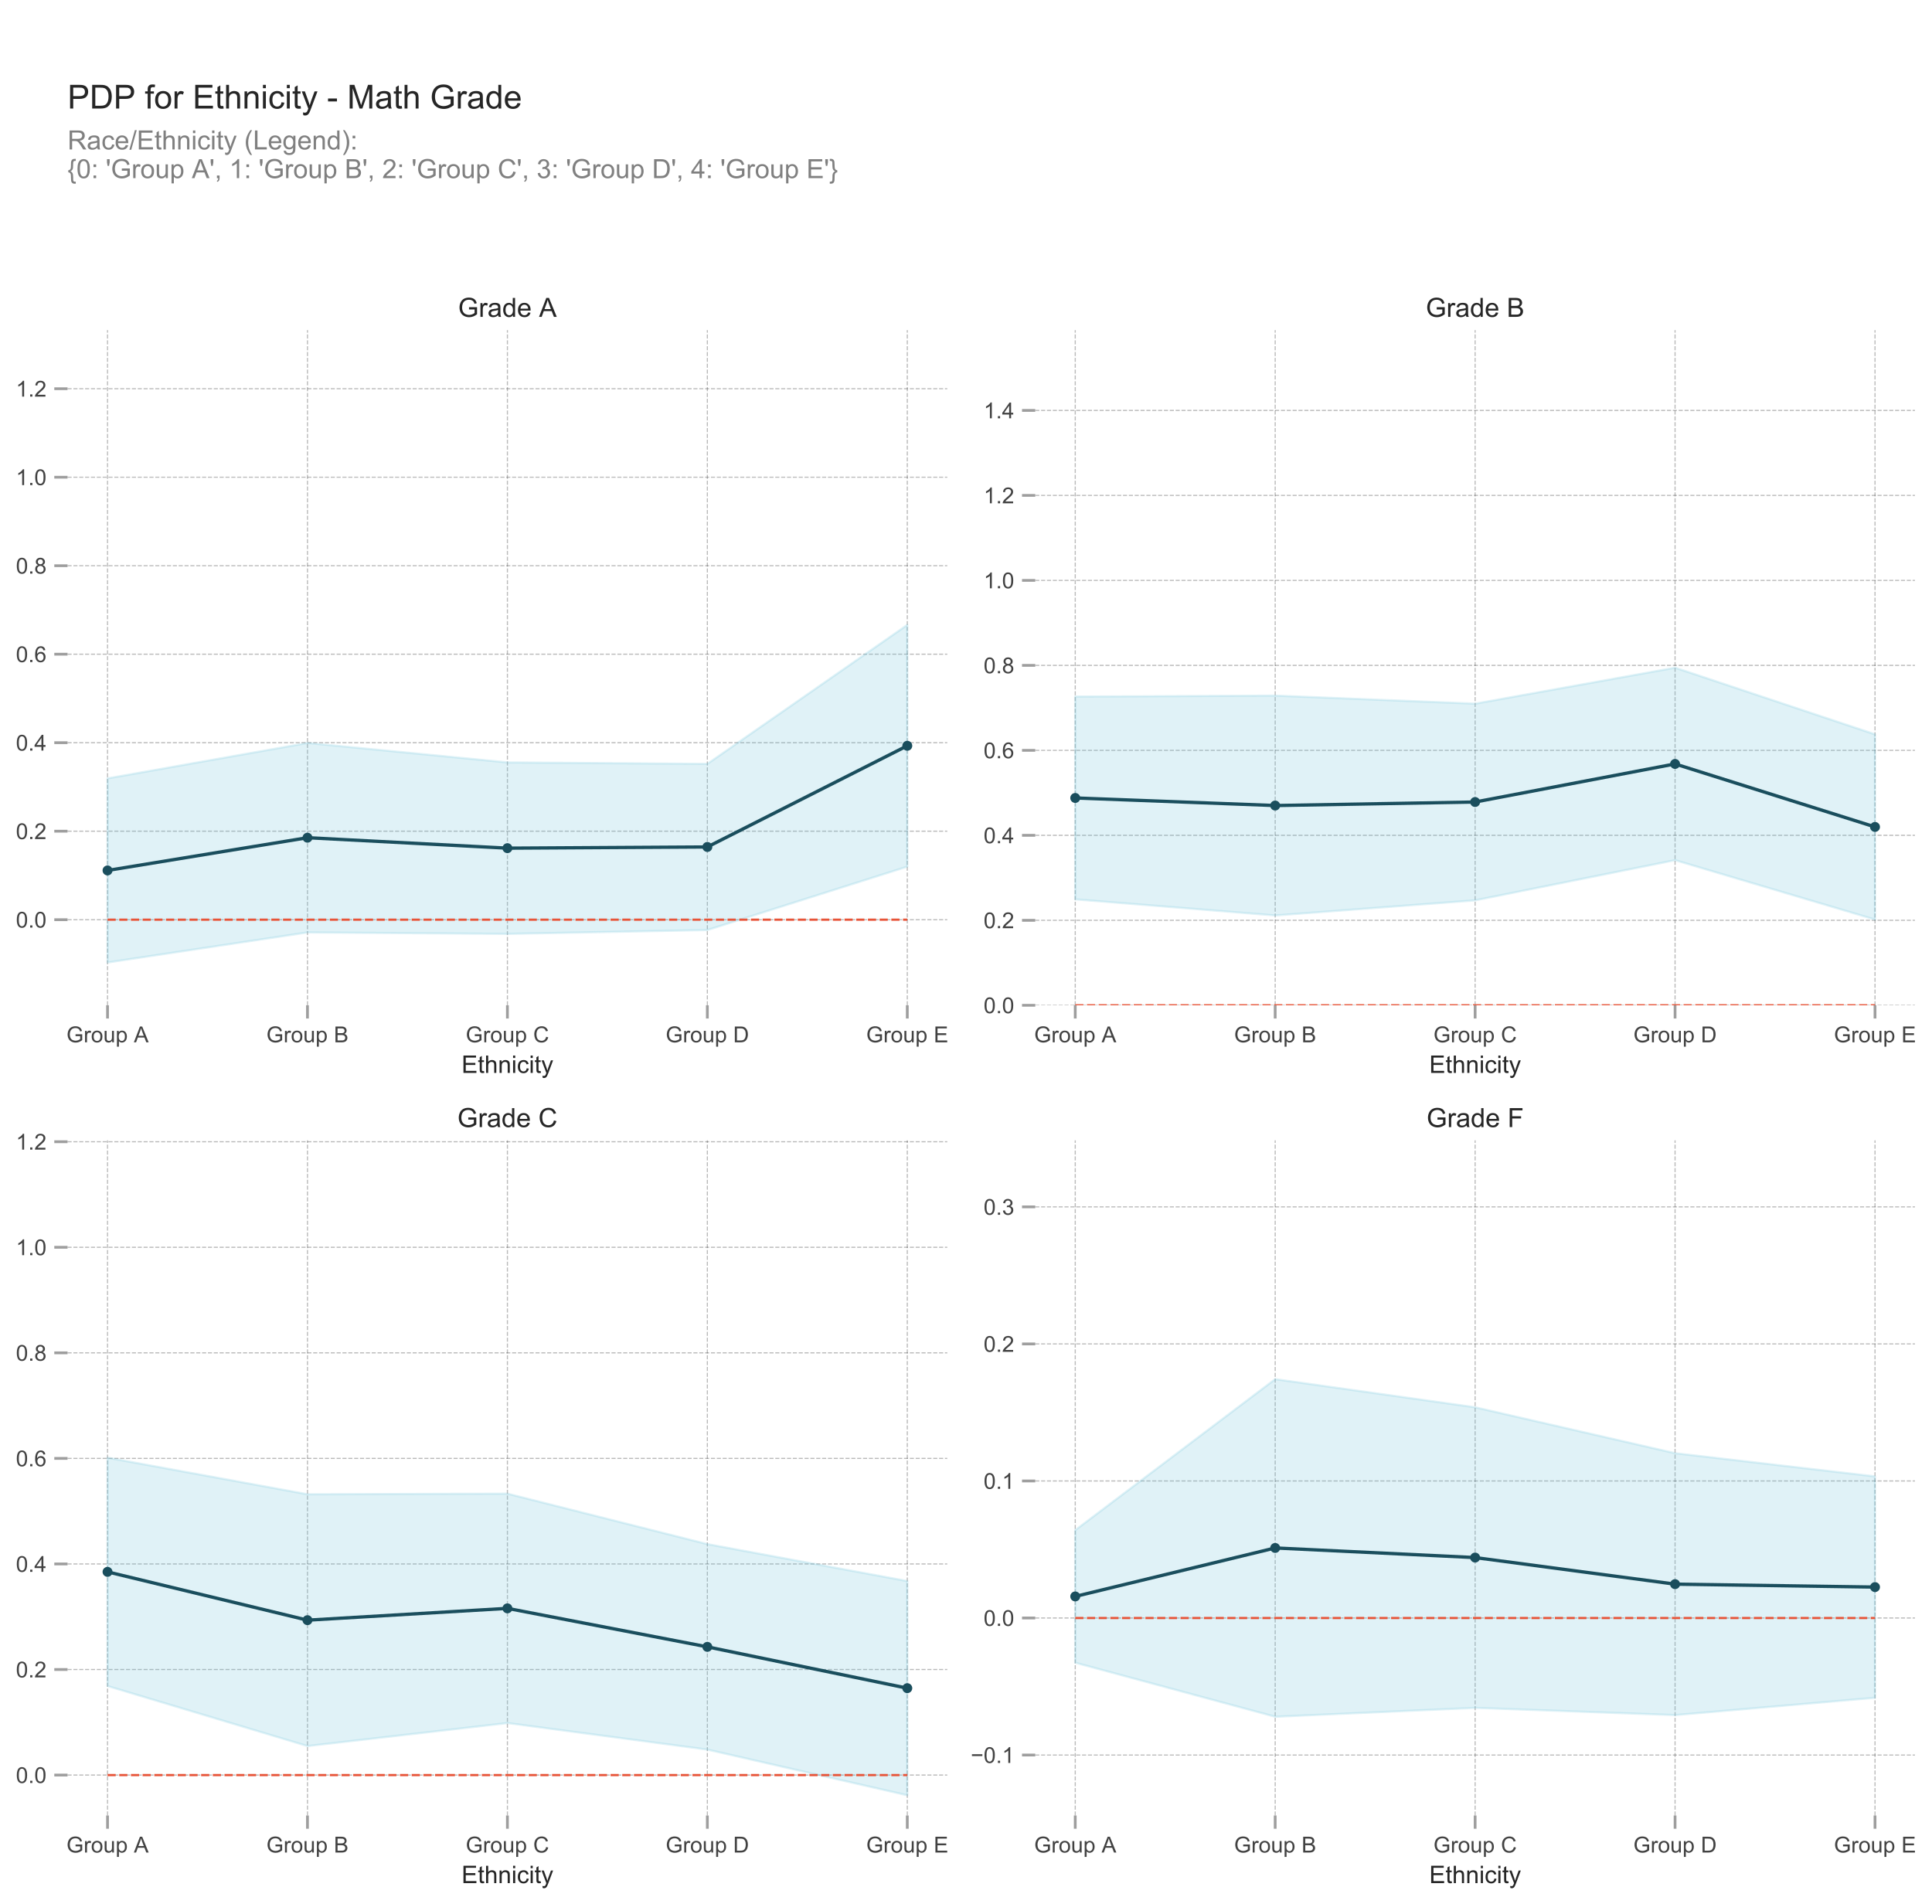 <?xml version="1.0" encoding="utf-8" standalone="no"?>
<!DOCTYPE svg PUBLIC "-//W3C//DTD SVG 1.1//EN"
  "http://www.w3.org/Graphics/SVG/1.1/DTD/svg11.dtd">
<!-- Created with matplotlib (https://matplotlib.org/) -->
<svg height="862.756pt" version="1.1" viewBox="0 0 875.303 862.756" width="875.303pt" xmlns="http://www.w3.org/2000/svg" xmlns:xlink="http://www.w3.org/1999/xlink">
 <defs>
  <style type="text/css">
*{stroke-linecap:butt;stroke-linejoin:round;}
  </style>
 </defs>
 <g id="figure_1">
  <g id="patch_1">
   <path d="M 0 862.756 
L 875.303 862.756 
L 875.303 0 
L 0 0 
z
" style="fill:#ffffff;"/>
  </g>
  <g id="axes_1">
   <g id="text_1">
    <!-- PDP for Ethnicity - Math Grade -->
    <defs>
     <path d="M 7.719 0 
L 7.719 71.578 
L 34.719 71.578 
Q 41.844 71.578 45.609 70.906 
Q 50.875 70.016 54.438 67.547 
Q 58.016 65.094 60.188 60.641 
Q 62.359 56.203 62.359 50.875 
Q 62.359 41.75 56.547 35.422 
Q 50.734 29.109 35.547 29.109 
L 17.188 29.109 
L 17.188 0 
z
M 17.188 37.547 
L 35.688 37.547 
Q 44.875 37.547 48.734 40.969 
Q 52.594 44.391 52.594 50.594 
Q 52.594 55.078 50.312 58.266 
Q 48.047 61.469 44.344 62.5 
Q 41.938 63.141 35.5 63.141 
L 17.188 63.141 
z
" id="ArialMT-80"/>
     <path d="M 7.719 0 
L 7.719 71.578 
L 32.375 71.578 
Q 40.719 71.578 45.125 70.562 
Q 51.266 69.141 55.609 65.438 
Q 61.281 60.641 64.078 53.188 
Q 66.891 45.75 66.891 36.188 
Q 66.891 28.031 64.984 21.734 
Q 63.094 15.438 60.109 11.297 
Q 57.125 7.172 53.578 4.797 
Q 50.047 2.438 45.047 1.219 
Q 40.047 0 33.547 0 
z
M 17.188 8.453 
L 32.469 8.453 
Q 39.547 8.453 43.578 9.766 
Q 47.609 11.078 50 13.484 
Q 53.375 16.844 55.25 22.531 
Q 57.125 28.219 57.125 36.328 
Q 57.125 47.562 53.438 53.594 
Q 49.75 59.625 44.484 61.672 
Q 40.672 63.141 32.234 63.141 
L 17.188 63.141 
z
" id="ArialMT-68"/>
     <path id="ArialMT-32"/>
     <path d="M 8.688 0 
L 8.688 45.016 
L 0.922 45.016 
L 0.922 51.859 
L 8.688 51.859 
L 8.688 57.375 
Q 8.688 62.594 9.625 65.141 
Q 10.891 68.562 14.078 70.672 
Q 17.281 72.797 23.047 72.797 
Q 26.766 72.797 31.25 71.922 
L 29.938 64.266 
Q 27.203 64.75 24.75 64.75 
Q 20.75 64.75 19.094 63.031 
Q 17.438 61.328 17.438 56.641 
L 17.438 51.859 
L 27.547 51.859 
L 27.547 45.016 
L 17.438 45.016 
L 17.438 0 
z
" id="ArialMT-102"/>
     <path d="M 3.328 25.922 
Q 3.328 40.328 11.328 47.266 
Q 18.016 53.031 27.641 53.031 
Q 38.328 53.031 45.109 46.016 
Q 51.906 39.016 51.906 26.656 
Q 51.906 16.656 48.906 10.906 
Q 45.906 5.172 40.156 2 
Q 34.422 -1.172 27.641 -1.172 
Q 16.75 -1.172 10.031 5.812 
Q 3.328 12.797 3.328 25.922 
z
M 12.359 25.922 
Q 12.359 15.969 16.703 11.016 
Q 21.047 6.062 27.641 6.062 
Q 34.188 6.062 38.531 11.031 
Q 42.875 16.016 42.875 26.219 
Q 42.875 35.844 38.5 40.797 
Q 34.125 45.75 27.641 45.75 
Q 21.047 45.75 16.703 40.812 
Q 12.359 35.891 12.359 25.922 
z
" id="ArialMT-111"/>
     <path d="M 6.5 0 
L 6.5 51.859 
L 14.406 51.859 
L 14.406 44 
Q 17.438 49.516 20 51.266 
Q 22.562 53.031 25.641 53.031 
Q 30.078 53.031 34.672 50.203 
L 31.641 42.047 
Q 28.422 43.953 25.203 43.953 
Q 22.312 43.953 20.016 42.219 
Q 17.719 40.484 16.75 37.406 
Q 15.281 32.719 15.281 27.156 
L 15.281 0 
z
" id="ArialMT-114"/>
     <path d="M 7.906 0 
L 7.906 71.578 
L 59.672 71.578 
L 59.672 63.141 
L 17.391 63.141 
L 17.391 41.219 
L 56.984 41.219 
L 56.984 32.812 
L 17.391 32.812 
L 17.391 8.453 
L 61.328 8.453 
L 61.328 0 
z
" id="ArialMT-69"/>
     <path d="M 25.781 7.859 
L 27.047 0.094 
Q 23.344 -0.688 20.406 -0.688 
Q 15.625 -0.688 12.984 0.828 
Q 10.359 2.344 9.281 4.812 
Q 8.203 7.281 8.203 15.188 
L 8.203 45.016 
L 1.766 45.016 
L 1.766 51.859 
L 8.203 51.859 
L 8.203 64.703 
L 16.938 69.969 
L 16.938 51.859 
L 25.781 51.859 
L 25.781 45.016 
L 16.938 45.016 
L 16.938 14.703 
Q 16.938 10.938 17.406 9.859 
Q 17.875 8.797 18.922 8.156 
Q 19.969 7.516 21.922 7.516 
Q 23.391 7.516 25.781 7.859 
z
" id="ArialMT-116"/>
     <path d="M 6.594 0 
L 6.594 71.578 
L 15.375 71.578 
L 15.375 45.906 
Q 21.531 53.031 30.906 53.031 
Q 36.672 53.031 40.922 50.75 
Q 45.172 48.484 47 44.484 
Q 48.828 40.484 48.828 32.859 
L 48.828 0 
L 40.047 0 
L 40.047 32.859 
Q 40.047 39.453 37.188 42.453 
Q 34.328 45.453 29.109 45.453 
Q 25.203 45.453 21.75 43.422 
Q 18.312 41.406 16.844 37.938 
Q 15.375 34.469 15.375 28.375 
L 15.375 0 
z
" id="ArialMT-104"/>
     <path d="M 6.594 0 
L 6.594 51.859 
L 14.5 51.859 
L 14.5 44.484 
Q 20.219 53.031 31 53.031 
Q 35.688 53.031 39.625 51.344 
Q 43.562 49.656 45.516 46.922 
Q 47.469 44.188 48.25 40.438 
Q 48.734 37.984 48.734 31.891 
L 48.734 0 
L 39.938 0 
L 39.938 31.547 
Q 39.938 36.922 38.906 39.578 
Q 37.891 42.234 35.281 43.812 
Q 32.672 45.406 29.156 45.406 
Q 23.531 45.406 19.453 41.844 
Q 15.375 38.281 15.375 28.328 
L 15.375 0 
z
" id="ArialMT-110"/>
     <path d="M 6.641 61.469 
L 6.641 71.578 
L 15.438 71.578 
L 15.438 61.469 
z
M 6.641 0 
L 6.641 51.859 
L 15.438 51.859 
L 15.438 0 
z
" id="ArialMT-105"/>
     <path d="M 40.438 19 
L 49.078 17.875 
Q 47.656 8.938 41.812 3.875 
Q 35.984 -1.172 27.484 -1.172 
Q 16.844 -1.172 10.375 5.781 
Q 3.906 12.75 3.906 25.734 
Q 3.906 34.125 6.688 40.422 
Q 9.469 46.734 15.156 49.875 
Q 20.844 53.031 27.547 53.031 
Q 35.984 53.031 41.359 48.75 
Q 46.734 44.484 48.25 36.625 
L 39.703 35.297 
Q 38.484 40.531 35.375 43.156 
Q 32.281 45.797 27.875 45.797 
Q 21.234 45.797 17.078 41.031 
Q 12.938 36.281 12.938 25.984 
Q 12.938 15.531 16.938 10.797 
Q 20.953 6.062 27.391 6.062 
Q 32.562 6.062 36.031 9.234 
Q 39.5 12.406 40.438 19 
z
" id="ArialMT-99"/>
     <path d="M 6.203 -19.969 
L 5.219 -11.719 
Q 8.109 -12.5 10.25 -12.5 
Q 13.188 -12.5 14.938 -11.516 
Q 16.703 -10.547 17.828 -8.797 
Q 18.656 -7.469 20.516 -2.25 
Q 20.75 -1.516 21.297 -0.094 
L 1.609 51.859 
L 11.078 51.859 
L 21.875 21.828 
Q 23.969 16.109 25.641 9.812 
Q 27.156 15.875 29.25 21.625 
L 40.328 51.859 
L 49.125 51.859 
L 29.391 -0.875 
Q 26.219 -9.422 24.469 -12.641 
Q 22.125 -17 19.094 -19.016 
Q 16.062 -21.047 11.859 -21.047 
Q 9.328 -21.047 6.203 -19.969 
z
" id="ArialMT-121"/>
     <path d="M 3.172 21.484 
L 3.172 30.328 
L 30.172 30.328 
L 30.172 21.484 
z
" id="ArialMT-45"/>
     <path d="M 7.422 0 
L 7.422 71.578 
L 21.688 71.578 
L 38.625 20.906 
Q 40.969 13.812 42.047 10.297 
Q 43.266 14.203 45.844 21.781 
L 62.984 71.578 
L 75.734 71.578 
L 75.734 0 
L 66.609 0 
L 66.609 59.906 
L 45.797 0 
L 37.25 0 
L 16.547 60.938 
L 16.547 0 
z
" id="ArialMT-77"/>
     <path d="M 40.438 6.391 
Q 35.547 2.25 31.031 0.531 
Q 26.516 -1.172 21.344 -1.172 
Q 12.797 -1.172 8.203 3 
Q 3.609 7.172 3.609 13.672 
Q 3.609 17.484 5.344 20.625 
Q 7.078 23.781 9.891 25.688 
Q 12.703 27.594 16.219 28.562 
Q 18.797 29.25 24.031 29.891 
Q 34.672 31.156 39.703 32.906 
Q 39.75 34.719 39.75 35.203 
Q 39.75 40.578 37.25 42.781 
Q 33.891 45.75 27.25 45.75 
Q 21.047 45.75 18.094 43.578 
Q 15.141 41.406 13.719 35.891 
L 5.125 37.062 
Q 6.297 42.578 8.984 45.969 
Q 11.672 49.359 16.75 51.188 
Q 21.828 53.031 28.516 53.031 
Q 35.156 53.031 39.297 51.469 
Q 43.453 49.906 45.406 47.531 
Q 47.359 45.172 48.141 41.547 
Q 48.578 39.312 48.578 33.453 
L 48.578 21.734 
Q 48.578 9.469 49.141 6.219 
Q 49.703 2.984 51.375 0 
L 42.188 0 
Q 40.828 2.734 40.438 6.391 
z
M 39.703 26.031 
Q 34.906 24.078 25.344 22.703 
Q 19.922 21.922 17.672 20.938 
Q 15.438 19.969 14.203 18.094 
Q 12.984 16.219 12.984 13.922 
Q 12.984 10.406 15.641 8.062 
Q 18.312 5.719 23.438 5.719 
Q 28.516 5.719 32.469 7.938 
Q 36.422 10.156 38.281 14.016 
Q 39.703 17 39.703 22.797 
z
" id="ArialMT-97"/>
     <path d="M 41.219 28.078 
L 41.219 36.469 
L 71.531 36.531 
L 71.531 9.969 
Q 64.547 4.391 57.125 1.578 
Q 49.703 -1.219 41.891 -1.219 
Q 31.344 -1.219 22.719 3.297 
Q 14.109 7.812 9.719 16.359 
Q 5.328 24.906 5.328 35.453 
Q 5.328 45.906 9.688 54.953 
Q 14.062 64.016 22.266 68.406 
Q 30.469 72.797 41.156 72.797 
Q 48.922 72.797 55.188 70.281 
Q 61.469 67.781 65.031 63.281 
Q 68.609 58.797 70.453 51.562 
L 61.922 49.219 
Q 60.297 54.688 57.906 57.812 
Q 55.516 60.938 51.062 62.812 
Q 46.625 64.703 41.219 64.703 
Q 34.719 64.703 29.984 62.719 
Q 25.25 60.75 22.344 57.516 
Q 19.438 54.297 17.828 50.438 
Q 15.094 43.797 15.094 36.031 
Q 15.094 26.469 18.391 20.016 
Q 21.688 13.578 27.984 10.453 
Q 34.281 7.328 41.359 7.328 
Q 47.516 7.328 53.375 9.688 
Q 59.234 12.062 62.25 14.75 
L 62.25 28.078 
z
" id="ArialMT-71"/>
     <path d="M 40.234 0 
L 40.234 6.547 
Q 35.297 -1.172 25.734 -1.172 
Q 19.531 -1.172 14.328 2.25 
Q 9.125 5.672 6.266 11.797 
Q 3.422 17.922 3.422 25.875 
Q 3.422 33.641 6 39.969 
Q 8.594 46.297 13.766 49.656 
Q 18.953 53.031 25.344 53.031 
Q 30.031 53.031 33.688 51.047 
Q 37.359 49.078 39.656 45.906 
L 39.656 71.578 
L 48.391 71.578 
L 48.391 0 
z
M 12.453 25.875 
Q 12.453 15.922 16.641 10.984 
Q 20.844 6.062 26.562 6.062 
Q 32.328 6.062 36.344 10.766 
Q 40.375 15.484 40.375 25.141 
Q 40.375 35.797 36.266 40.766 
Q 32.172 45.75 26.172 45.75 
Q 20.312 45.75 16.375 40.969 
Q 12.453 36.188 12.453 25.875 
z
" id="ArialMT-100"/>
     <path d="M 42.094 16.703 
L 51.172 15.578 
Q 49.031 7.625 43.219 3.219 
Q 37.406 -1.172 28.375 -1.172 
Q 17 -1.172 10.328 5.828 
Q 3.656 12.844 3.656 25.484 
Q 3.656 38.578 10.391 45.797 
Q 17.141 53.031 27.875 53.031 
Q 38.281 53.031 44.875 45.953 
Q 51.469 38.875 51.469 26.031 
Q 51.469 25.25 51.422 23.688 
L 12.75 23.688 
Q 13.234 15.141 17.578 10.594 
Q 21.922 6.062 28.422 6.062 
Q 33.25 6.062 36.672 8.594 
Q 40.094 11.141 42.094 16.703 
z
M 13.234 30.906 
L 42.188 30.906 
Q 41.609 37.453 38.875 40.719 
Q 34.672 45.797 27.984 45.797 
Q 21.922 45.797 17.797 41.75 
Q 13.672 37.703 13.234 30.906 
z
" id="ArialMT-101"/>
    </defs>
    <g style="fill:#262626;" transform="translate(30.6 49.182)scale(0.15 -0.15)">
     <use xlink:href="#ArialMT-80"/>
     <use x="66.699" xlink:href="#ArialMT-68"/>
     <use x="138.916" xlink:href="#ArialMT-80"/>
     <use x="205.6" xlink:href="#ArialMT-32"/>
     <use x="233.383" xlink:href="#ArialMT-102"/>
     <use x="261.166" xlink:href="#ArialMT-111"/>
     <use x="316.781" xlink:href="#ArialMT-114"/>
     <use x="350.082" xlink:href="#ArialMT-32"/>
     <use x="377.865" xlink:href="#ArialMT-69"/>
     <use x="444.564" xlink:href="#ArialMT-116"/>
     <use x="472.348" xlink:href="#ArialMT-104"/>
     <use x="527.963" xlink:href="#ArialMT-110"/>
     <use x="583.578" xlink:href="#ArialMT-105"/>
     <use x="605.795" xlink:href="#ArialMT-99"/>
     <use x="655.795" xlink:href="#ArialMT-105"/>
     <use x="678.012" xlink:href="#ArialMT-116"/>
     <use x="705.795" xlink:href="#ArialMT-121"/>
     <use x="755.795" xlink:href="#ArialMT-32"/>
     <use x="783.578" xlink:href="#ArialMT-45"/>
     <use x="816.879" xlink:href="#ArialMT-32"/>
     <use x="844.662" xlink:href="#ArialMT-77"/>
     <use x="927.963" xlink:href="#ArialMT-97"/>
     <use x="983.578" xlink:href="#ArialMT-116"/>
     <use x="1011.361" xlink:href="#ArialMT-104"/>
     <use x="1066.977" xlink:href="#ArialMT-32"/>
     <use x="1094.76" xlink:href="#ArialMT-71"/>
     <use x="1172.543" xlink:href="#ArialMT-114"/>
     <use x="1205.844" xlink:href="#ArialMT-97"/>
     <use x="1261.459" xlink:href="#ArialMT-100"/>
     <use x="1317.074" xlink:href="#ArialMT-101"/>
    </g>
   </g>
   <g id="text_2">
    <!-- Race/Ethnicity (Legend):  -->
    <defs>
     <path d="M 7.859 0 
L 7.859 71.578 
L 39.594 71.578 
Q 49.172 71.578 54.141 69.641 
Q 59.125 67.719 62.109 62.828 
Q 65.094 57.953 65.094 52.047 
Q 65.094 44.438 60.156 39.203 
Q 55.219 33.984 44.922 32.562 
Q 48.688 30.766 50.641 29 
Q 54.781 25.203 58.5 19.484 
L 70.953 0 
L 59.031 0 
L 49.562 14.891 
Q 45.406 21.344 42.719 24.75 
Q 40.047 28.172 37.922 29.531 
Q 35.797 30.906 33.594 31.453 
Q 31.984 31.781 28.328 31.781 
L 17.328 31.781 
L 17.328 0 
z
M 17.328 39.984 
L 37.703 39.984 
Q 44.188 39.984 47.844 41.328 
Q 51.516 42.672 53.422 45.625 
Q 55.328 48.578 55.328 52.047 
Q 55.328 57.125 51.641 60.391 
Q 47.953 63.672 39.984 63.672 
L 17.328 63.672 
z
" id="ArialMT-82"/>
     <path d="M 0 -1.219 
L 20.75 72.797 
L 27.781 72.797 
L 7.078 -1.219 
z
" id="ArialMT-47"/>
     <path d="M 23.391 -21.047 
Q 16.109 -11.859 11.078 0.438 
Q 6.062 12.75 6.062 25.922 
Q 6.062 37.547 9.812 48.188 
Q 14.203 60.547 23.391 72.797 
L 29.688 72.797 
Q 23.781 62.641 21.875 58.297 
Q 18.891 51.562 17.188 44.234 
Q 15.094 35.109 15.094 25.875 
Q 15.094 2.391 29.688 -21.047 
z
" id="ArialMT-40"/>
     <path d="M 7.328 0 
L 7.328 71.578 
L 16.797 71.578 
L 16.797 8.453 
L 52.047 8.453 
L 52.047 0 
z
" id="ArialMT-76"/>
     <path d="M 4.984 -4.297 
L 13.531 -5.562 
Q 14.062 -9.516 16.5 -11.328 
Q 19.781 -13.766 25.438 -13.766 
Q 31.547 -13.766 34.859 -11.328 
Q 38.188 -8.891 39.359 -4.5 
Q 40.047 -1.812 39.984 6.781 
Q 34.234 0 25.641 0 
Q 14.938 0 9.078 7.719 
Q 3.219 15.438 3.219 26.219 
Q 3.219 33.641 5.906 39.906 
Q 8.594 46.188 13.688 49.609 
Q 18.797 53.031 25.688 53.031 
Q 34.859 53.031 40.828 45.609 
L 40.828 51.859 
L 48.922 51.859 
L 48.922 7.031 
Q 48.922 -5.078 46.453 -10.125 
Q 44 -15.188 38.641 -18.109 
Q 33.297 -21.047 25.484 -21.047 
Q 16.219 -21.047 10.5 -16.875 
Q 4.781 -12.703 4.984 -4.297 
z
M 12.25 26.859 
Q 12.25 16.656 16.297 11.969 
Q 20.359 7.281 26.469 7.281 
Q 32.516 7.281 36.609 11.938 
Q 40.719 16.609 40.719 26.562 
Q 40.719 36.078 36.5 40.906 
Q 32.281 45.75 26.312 45.75 
Q 20.453 45.75 16.344 40.984 
Q 12.25 36.234 12.25 26.859 
z
" id="ArialMT-103"/>
     <path d="M 12.359 -21.047 
L 6.062 -21.047 
Q 20.656 2.391 20.656 25.875 
Q 20.656 35.062 18.562 44.094 
Q 16.891 51.422 13.922 58.156 
Q 12.016 62.547 6.062 72.797 
L 12.359 72.797 
Q 21.531 60.547 25.922 48.188 
Q 29.688 37.547 29.688 25.922 
Q 29.688 12.75 24.625 0.438 
Q 19.578 -11.859 12.359 -21.047 
z
" id="ArialMT-41"/>
     <path d="M 9.031 41.844 
L 9.031 51.859 
L 19.047 51.859 
L 19.047 41.844 
z
M 9.031 0 
L 9.031 10.016 
L 19.047 10.016 
L 19.047 0 
z
" id="ArialMT-58"/>
    </defs>
    <g style="fill:#808080;" transform="translate(30.6 67.707)scale(0.12 -0.12)">
     <use xlink:href="#ArialMT-82"/>
     <use x="72.217" xlink:href="#ArialMT-97"/>
     <use x="127.832" xlink:href="#ArialMT-99"/>
     <use x="177.832" xlink:href="#ArialMT-101"/>
     <use x="233.447" xlink:href="#ArialMT-47"/>
     <use x="261.23" xlink:href="#ArialMT-69"/>
     <use x="327.93" xlink:href="#ArialMT-116"/>
     <use x="355.713" xlink:href="#ArialMT-104"/>
     <use x="411.328" xlink:href="#ArialMT-110"/>
     <use x="466.943" xlink:href="#ArialMT-105"/>
     <use x="489.16" xlink:href="#ArialMT-99"/>
     <use x="539.16" xlink:href="#ArialMT-105"/>
     <use x="561.377" xlink:href="#ArialMT-116"/>
     <use x="589.16" xlink:href="#ArialMT-121"/>
     <use x="639.16" xlink:href="#ArialMT-32"/>
     <use x="666.943" xlink:href="#ArialMT-40"/>
     <use x="700.244" xlink:href="#ArialMT-76"/>
     <use x="755.859" xlink:href="#ArialMT-101"/>
     <use x="811.475" xlink:href="#ArialMT-103"/>
     <use x="867.09" xlink:href="#ArialMT-101"/>
     <use x="922.705" xlink:href="#ArialMT-110"/>
     <use x="978.32" xlink:href="#ArialMT-100"/>
     <use x="1033.936" xlink:href="#ArialMT-41"/>
     <use x="1067.236" xlink:href="#ArialMT-58"/>
     <use x="1095.02" xlink:href="#ArialMT-32"/>
    </g>
    <!-- {0: 'Group A', 1: 'Group B', 2: 'Group C', 3: 'Group D', 4: 'Group E'} -->
    <defs>
     <path d="M 2.781 29.891 
Q 6.547 29.984 8.906 31.906 
Q 11.281 33.844 12.062 37.203 
Q 12.844 40.578 12.891 48.734 
Q 12.938 56.891 13.188 59.469 
Q 13.625 63.578 14.812 66.062 
Q 16.016 68.562 17.766 70.047 
Q 19.531 71.531 22.266 72.312 
Q 24.125 72.797 28.328 72.797 
L 31.062 72.797 
L 31.062 65.141 
L 29.547 65.141 
Q 24.469 65.141 22.797 63.297 
Q 21.141 61.469 21.141 55.125 
Q 21.141 42.328 20.609 38.969 
Q 19.734 33.734 17.609 30.906 
Q 15.484 28.078 10.938 25.875 
Q 16.312 23.641 18.719 19.016 
Q 21.141 14.406 21.141 3.906 
Q 21.141 -5.609 21.344 -7.422 
Q 21.734 -10.75 23.312 -12.062 
Q 24.906 -13.375 29.547 -13.375 
L 31.062 -13.375 
L 31.062 -21.047 
L 28.328 -21.047 
Q 23.531 -21.047 21.391 -20.266 
Q 18.266 -19.141 16.203 -16.625 
Q 14.156 -14.109 13.547 -10.25 
Q 12.938 -6.391 12.891 2.391 
Q 12.844 11.188 12.062 14.547 
Q 11.281 17.922 8.906 19.875 
Q 6.547 21.828 2.781 21.922 
z
" id="ArialMT-123"/>
     <path d="M 4.156 35.297 
Q 4.156 48 6.766 55.734 
Q 9.375 63.484 14.516 67.672 
Q 19.672 71.875 27.484 71.875 
Q 33.25 71.875 37.594 69.547 
Q 41.938 67.234 44.766 62.859 
Q 47.609 58.5 49.219 52.219 
Q 50.828 45.953 50.828 35.297 
Q 50.828 22.703 48.234 14.969 
Q 45.656 7.234 40.5 3 
Q 35.359 -1.219 27.484 -1.219 
Q 17.141 -1.219 11.234 6.203 
Q 4.156 15.141 4.156 35.297 
z
M 13.188 35.297 
Q 13.188 17.672 17.312 11.828 
Q 21.438 6 27.484 6 
Q 33.547 6 37.672 11.859 
Q 41.797 17.719 41.797 35.297 
Q 41.797 52.984 37.672 58.781 
Q 33.547 64.594 27.391 64.594 
Q 21.344 64.594 17.719 59.469 
Q 13.188 52.938 13.188 35.297 
z
" id="ArialMT-48"/>
     <path d="M 6.641 46.234 
L 4.391 59.625 
L 4.391 71.578 
L 14.406 71.578 
L 14.406 59.625 
L 12.062 46.234 
z
" id="ArialMT-39"/>
     <path d="M 40.578 0 
L 40.578 7.625 
Q 34.516 -1.172 24.125 -1.172 
Q 19.531 -1.172 15.547 0.578 
Q 11.578 2.344 9.641 5 
Q 7.719 7.672 6.938 11.531 
Q 6.391 14.109 6.391 19.734 
L 6.391 51.859 
L 15.188 51.859 
L 15.188 23.094 
Q 15.188 16.219 15.719 13.812 
Q 16.547 10.359 19.234 8.375 
Q 21.922 6.391 25.875 6.391 
Q 29.828 6.391 33.297 8.422 
Q 36.766 10.453 38.203 13.938 
Q 39.656 17.438 39.656 24.078 
L 39.656 51.859 
L 48.438 51.859 
L 48.438 0 
z
" id="ArialMT-117"/>
     <path d="M 6.594 -19.875 
L 6.594 51.859 
L 14.594 51.859 
L 14.594 45.125 
Q 17.438 49.078 21 51.047 
Q 24.562 53.031 29.641 53.031 
Q 36.281 53.031 41.359 49.609 
Q 46.438 46.188 49.016 39.953 
Q 51.609 33.734 51.609 26.312 
Q 51.609 18.359 48.75 11.984 
Q 45.906 5.609 40.453 2.219 
Q 35.016 -1.172 29 -1.172 
Q 24.609 -1.172 21.109 0.688 
Q 17.625 2.547 15.375 5.375 
L 15.375 -19.875 
z
M 14.547 25.641 
Q 14.547 15.625 18.594 10.844 
Q 22.656 6.062 28.422 6.062 
Q 34.281 6.062 38.453 11.016 
Q 42.625 15.969 42.625 26.375 
Q 42.625 36.281 38.547 41.203 
Q 34.469 46.141 28.812 46.141 
Q 23.188 46.141 18.859 40.891 
Q 14.547 35.641 14.547 25.641 
z
" id="ArialMT-112"/>
     <path d="M -0.141 0 
L 27.344 71.578 
L 37.547 71.578 
L 66.844 0 
L 56.062 0 
L 47.703 21.688 
L 17.781 21.688 
L 9.906 0 
z
M 20.516 29.391 
L 44.781 29.391 
L 37.312 49.219 
Q 33.891 58.25 32.234 64.062 
Q 30.859 57.172 28.375 50.391 
z
" id="ArialMT-65"/>
     <path d="M 8.891 0 
L 8.891 10.016 
L 18.891 10.016 
L 18.891 0 
Q 18.891 -5.516 16.938 -8.906 
Q 14.984 -12.312 10.75 -14.156 
L 8.297 -10.406 
Q 11.078 -9.188 12.391 -6.812 
Q 13.719 -4.438 13.875 0 
z
" id="ArialMT-44"/>
     <path d="M 37.25 0 
L 28.469 0 
L 28.469 56 
Q 25.297 52.984 20.141 49.953 
Q 14.984 46.922 10.891 45.406 
L 10.891 53.906 
Q 18.266 57.375 23.781 62.297 
Q 29.297 67.234 31.594 71.875 
L 37.25 71.875 
z
" id="ArialMT-49"/>
     <path d="M 7.328 0 
L 7.328 71.578 
L 34.188 71.578 
Q 42.391 71.578 47.344 69.406 
Q 52.297 67.234 55.094 62.719 
Q 57.906 58.203 57.906 53.266 
Q 57.906 48.688 55.422 44.625 
Q 52.938 40.578 47.906 38.094 
Q 54.391 36.188 57.875 31.594 
Q 61.375 27 61.375 20.75 
Q 61.375 15.719 59.25 11.391 
Q 57.125 7.078 54 4.734 
Q 50.875 2.391 46.156 1.188 
Q 41.453 0 34.625 0 
z
M 16.797 41.5 
L 32.281 41.5 
Q 38.578 41.5 41.312 42.328 
Q 44.922 43.406 46.75 45.891 
Q 48.578 48.391 48.578 52.156 
Q 48.578 55.719 46.875 58.422 
Q 45.172 61.141 41.984 62.141 
Q 38.812 63.141 31.109 63.141 
L 16.797 63.141 
z
M 16.797 8.453 
L 34.625 8.453 
Q 39.203 8.453 41.062 8.797 
Q 44.344 9.375 46.531 10.734 
Q 48.734 12.109 50.141 14.719 
Q 51.562 17.328 51.562 20.75 
Q 51.562 24.75 49.516 27.703 
Q 47.469 30.672 43.828 31.859 
Q 40.188 33.062 33.344 33.062 
L 16.797 33.062 
z
" id="ArialMT-66"/>
     <path d="M 50.344 8.453 
L 50.344 0 
L 3.031 0 
Q 2.938 3.172 4.047 6.109 
Q 5.859 10.938 9.828 15.625 
Q 13.812 20.312 21.344 26.469 
Q 33.016 36.031 37.109 41.625 
Q 41.219 47.219 41.219 52.203 
Q 41.219 57.422 37.469 61 
Q 33.734 64.594 27.734 64.594 
Q 21.391 64.594 17.578 60.781 
Q 13.766 56.984 13.719 50.25 
L 4.688 51.172 
Q 5.609 61.281 11.656 66.578 
Q 17.719 71.875 27.938 71.875 
Q 38.234 71.875 44.234 66.156 
Q 50.25 60.453 50.25 52 
Q 50.25 47.703 48.484 43.547 
Q 46.734 39.406 42.656 34.812 
Q 38.578 30.219 29.109 22.219 
Q 21.188 15.578 18.938 13.203 
Q 16.703 10.844 15.234 8.453 
z
" id="ArialMT-50"/>
     <path d="M 58.797 25.094 
L 68.266 22.703 
Q 65.281 11.031 57.547 4.906 
Q 49.812 -1.219 38.625 -1.219 
Q 27.047 -1.219 19.797 3.484 
Q 12.547 8.203 8.766 17.141 
Q 4.984 26.078 4.984 36.328 
Q 4.984 47.516 9.25 55.828 
Q 13.531 64.156 21.406 68.469 
Q 29.297 72.797 38.766 72.797 
Q 49.516 72.797 56.828 67.328 
Q 64.156 61.859 67.047 51.953 
L 57.719 49.75 
Q 55.219 57.562 50.484 61.125 
Q 45.75 64.703 38.578 64.703 
Q 30.328 64.703 24.781 60.734 
Q 19.234 56.781 16.984 50.109 
Q 14.75 43.453 14.75 36.375 
Q 14.75 27.25 17.406 20.438 
Q 20.062 13.625 25.672 10.25 
Q 31.297 6.891 37.844 6.891 
Q 45.797 6.891 51.312 11.469 
Q 56.844 16.062 58.797 25.094 
z
" id="ArialMT-67"/>
     <path d="M 4.203 18.891 
L 12.984 20.062 
Q 14.5 12.594 18.141 9.297 
Q 21.781 6 27 6 
Q 33.203 6 37.469 10.297 
Q 41.75 14.594 41.75 20.953 
Q 41.75 27 37.797 30.922 
Q 33.844 34.859 27.734 34.859 
Q 25.25 34.859 21.531 33.891 
L 22.516 41.609 
Q 23.391 41.5 23.922 41.5 
Q 29.547 41.5 34.031 44.422 
Q 38.531 47.359 38.531 53.469 
Q 38.531 58.297 35.25 61.469 
Q 31.984 64.656 26.812 64.656 
Q 21.688 64.656 18.266 61.422 
Q 14.844 58.203 13.875 51.766 
L 5.078 53.328 
Q 6.688 62.156 12.391 67.016 
Q 18.109 71.875 26.609 71.875 
Q 32.469 71.875 37.391 69.359 
Q 42.328 66.844 44.938 62.5 
Q 47.562 58.156 47.562 53.266 
Q 47.562 48.641 45.062 44.828 
Q 42.578 41.016 37.703 38.766 
Q 44.047 37.312 47.562 32.688 
Q 51.078 28.078 51.078 21.141 
Q 51.078 11.766 44.234 5.25 
Q 37.406 -1.266 26.953 -1.266 
Q 17.531 -1.266 11.297 4.344 
Q 5.078 9.969 4.203 18.891 
z
" id="ArialMT-51"/>
     <path d="M 32.328 0 
L 32.328 17.141 
L 1.266 17.141 
L 1.266 25.203 
L 33.938 71.578 
L 41.109 71.578 
L 41.109 25.203 
L 50.781 25.203 
L 50.781 17.141 
L 41.109 17.141 
L 41.109 0 
z
M 32.328 25.203 
L 32.328 57.469 
L 9.906 25.203 
z
" id="ArialMT-52"/>
     <path d="M 30.562 29.891 
L 30.562 21.922 
Q 26.812 21.828 24.438 19.875 
Q 22.078 17.922 21.297 14.578 
Q 20.516 11.234 20.453 3.078 
Q 20.406 -5.078 20.172 -7.672 
Q 19.734 -11.812 18.531 -14.281 
Q 17.328 -16.75 15.562 -18.234 
Q 13.812 -19.734 11.078 -20.516 
Q 9.234 -21.047 5.031 -21.047 
L 2.297 -21.047 
L 2.297 -13.375 
L 3.812 -13.375 
Q 8.891 -13.375 10.547 -11.547 
Q 12.203 -9.719 12.203 -3.328 
Q 12.203 8.891 12.641 12.156 
Q 13.422 17.578 15.766 20.828 
Q 18.109 24.078 22.406 25.875 
Q 16.797 28.562 14.5 32.984 
Q 12.203 37.406 12.203 47.906 
Q 12.203 57.422 11.969 59.281 
Q 11.625 62.547 10.031 63.844 
Q 8.453 65.141 3.812 65.141 
L 2.297 65.141 
L 2.297 72.797 
L 5.031 72.797 
Q 9.812 72.797 11.969 72.016 
Q 15.094 70.953 17.141 68.406 
Q 19.188 65.875 19.797 62.016 
Q 20.406 58.156 20.453 49.359 
Q 20.516 40.578 21.297 37.234 
Q 22.078 33.891 24.438 31.938 
Q 26.812 29.984 30.562 29.891 
z
" id="ArialMT-125"/>
    </defs>
    <g style="fill:#808080;" transform="translate(30.6 80.715)scale(0.12 -0.12)">
     <use xlink:href="#ArialMT-123"/>
     <use x="33.398" xlink:href="#ArialMT-48"/>
     <use x="89.014" xlink:href="#ArialMT-58"/>
     <use x="116.797" xlink:href="#ArialMT-32"/>
     <use x="144.58" xlink:href="#ArialMT-39"/>
     <use x="163.672" xlink:href="#ArialMT-71"/>
     <use x="241.455" xlink:href="#ArialMT-114"/>
     <use x="274.756" xlink:href="#ArialMT-111"/>
     <use x="330.371" xlink:href="#ArialMT-117"/>
     <use x="385.986" xlink:href="#ArialMT-112"/>
     <use x="441.602" xlink:href="#ArialMT-32"/>
     <use x="469.307" xlink:href="#ArialMT-65"/>
     <use x="536.006" xlink:href="#ArialMT-39"/>
     <use x="555.098" xlink:href="#ArialMT-44"/>
     <use x="582.881" xlink:href="#ArialMT-32"/>
     <use x="610.664" xlink:href="#ArialMT-49"/>
     <use x="666.279" xlink:href="#ArialMT-58"/>
     <use x="694.062" xlink:href="#ArialMT-32"/>
     <use x="721.846" xlink:href="#ArialMT-39"/>
     <use x="740.938" xlink:href="#ArialMT-71"/>
     <use x="818.721" xlink:href="#ArialMT-114"/>
     <use x="852.021" xlink:href="#ArialMT-111"/>
     <use x="907.637" xlink:href="#ArialMT-117"/>
     <use x="963.252" xlink:href="#ArialMT-112"/>
     <use x="1018.867" xlink:href="#ArialMT-32"/>
     <use x="1046.65" xlink:href="#ArialMT-66"/>
     <use x="1113.35" xlink:href="#ArialMT-39"/>
     <use x="1132.441" xlink:href="#ArialMT-44"/>
     <use x="1160.225" xlink:href="#ArialMT-32"/>
     <use x="1188.008" xlink:href="#ArialMT-50"/>
     <use x="1243.623" xlink:href="#ArialMT-58"/>
     <use x="1271.406" xlink:href="#ArialMT-32"/>
     <use x="1299.189" xlink:href="#ArialMT-39"/>
     <use x="1318.281" xlink:href="#ArialMT-71"/>
     <use x="1396.064" xlink:href="#ArialMT-114"/>
     <use x="1429.365" xlink:href="#ArialMT-111"/>
     <use x="1484.98" xlink:href="#ArialMT-117"/>
     <use x="1540.596" xlink:href="#ArialMT-112"/>
     <use x="1596.211" xlink:href="#ArialMT-32"/>
     <use x="1623.994" xlink:href="#ArialMT-67"/>
     <use x="1696.211" xlink:href="#ArialMT-39"/>
     <use x="1715.303" xlink:href="#ArialMT-44"/>
     <use x="1743.086" xlink:href="#ArialMT-32"/>
     <use x="1770.869" xlink:href="#ArialMT-51"/>
     <use x="1826.484" xlink:href="#ArialMT-58"/>
     <use x="1854.268" xlink:href="#ArialMT-32"/>
     <use x="1882.051" xlink:href="#ArialMT-39"/>
     <use x="1901.143" xlink:href="#ArialMT-71"/>
     <use x="1978.926" xlink:href="#ArialMT-114"/>
     <use x="2012.227" xlink:href="#ArialMT-111"/>
     <use x="2067.842" xlink:href="#ArialMT-117"/>
     <use x="2123.457" xlink:href="#ArialMT-112"/>
     <use x="2179.072" xlink:href="#ArialMT-32"/>
     <use x="2206.855" xlink:href="#ArialMT-68"/>
     <use x="2279.072" xlink:href="#ArialMT-39"/>
     <use x="2298.164" xlink:href="#ArialMT-44"/>
     <use x="2325.947" xlink:href="#ArialMT-32"/>
     <use x="2353.73" xlink:href="#ArialMT-52"/>
     <use x="2409.346" xlink:href="#ArialMT-58"/>
     <use x="2437.129" xlink:href="#ArialMT-32"/>
     <use x="2464.912" xlink:href="#ArialMT-39"/>
     <use x="2484.004" xlink:href="#ArialMT-71"/>
     <use x="2561.787" xlink:href="#ArialMT-114"/>
     <use x="2595.088" xlink:href="#ArialMT-111"/>
     <use x="2650.703" xlink:href="#ArialMT-117"/>
     <use x="2706.318" xlink:href="#ArialMT-112"/>
     <use x="2761.934" xlink:href="#ArialMT-32"/>
     <use x="2789.717" xlink:href="#ArialMT-69"/>
     <use x="2856.416" xlink:href="#ArialMT-39"/>
     <use x="2875.508" xlink:href="#ArialMT-125"/>
    </g>
   </g>
  </g>
  <g id="axes_2">
   <g id="matplotlib.axis_1">
    <g id="xtick_1">
     <g id="line2d_1">
      <path clip-path="url(#pe3e6c58e95)" d="M 48.717 455.494 
L 48.717 149.571 
" style="fill:none;stroke:#1a1a1a;stroke-dasharray:1.85,0.8;stroke-dashoffset:0;stroke-opacity:0.3;stroke-width:0.5;"/>
     </g>
     <g id="line2d_2">
      <defs>
       <path d="M 0 0 
L 0 6 
" id="m56b5a4b687" style="stroke:#9e9e9e;stroke-width:1.25;"/>
      </defs>
      <g>
       <use style="fill:#9e9e9e;stroke:#9e9e9e;stroke-width:1.25;" x="48.717" xlink:href="#m56b5a4b687" y="455.494"/>
      </g>
     </g>
     <g id="text_3">
      <!-- Group A -->
      <g style="fill:#424242;" transform="translate(30.101 472.273)scale(0.1 -0.1)">
       <use xlink:href="#ArialMT-71"/>
       <use x="77.783" xlink:href="#ArialMT-114"/>
       <use x="111.084" xlink:href="#ArialMT-111"/>
       <use x="166.699" xlink:href="#ArialMT-117"/>
       <use x="222.314" xlink:href="#ArialMT-112"/>
       <use x="277.93" xlink:href="#ArialMT-32"/>
       <use x="305.635" xlink:href="#ArialMT-65"/>
      </g>
     </g>
    </g>
    <g id="xtick_2">
     <g id="line2d_3">
      <path clip-path="url(#pe3e6c58e95)" d="M 139.301 455.494 
L 139.301 149.571 
" style="fill:none;stroke:#1a1a1a;stroke-dasharray:1.85,0.8;stroke-dashoffset:0;stroke-opacity:0.3;stroke-width:0.5;"/>
     </g>
     <g id="line2d_4">
      <g>
       <use style="fill:#9e9e9e;stroke:#9e9e9e;stroke-width:1.25;" x="139.301" xlink:href="#m56b5a4b687" y="455.494"/>
      </g>
     </g>
     <g id="text_4">
      <!-- Group B -->
      <g style="fill:#424242;" transform="translate(120.682 472.273)scale(0.1 -0.1)">
       <use xlink:href="#ArialMT-71"/>
       <use x="77.783" xlink:href="#ArialMT-114"/>
       <use x="111.084" xlink:href="#ArialMT-111"/>
       <use x="166.699" xlink:href="#ArialMT-117"/>
       <use x="222.314" xlink:href="#ArialMT-112"/>
       <use x="277.93" xlink:href="#ArialMT-32"/>
       <use x="305.713" xlink:href="#ArialMT-66"/>
      </g>
     </g>
    </g>
    <g id="xtick_3">
     <g id="line2d_5">
      <path clip-path="url(#pe3e6c58e95)" d="M 229.886 455.494 
L 229.886 149.571 
" style="fill:none;stroke:#1a1a1a;stroke-dasharray:1.85,0.8;stroke-dashoffset:0;stroke-opacity:0.3;stroke-width:0.5;"/>
     </g>
     <g id="line2d_6">
      <g>
       <use style="fill:#9e9e9e;stroke:#9e9e9e;stroke-width:1.25;" x="229.886" xlink:href="#m56b5a4b687" y="455.494"/>
      </g>
     </g>
     <g id="text_5">
      <!-- Group C -->
      <g style="fill:#424242;" transform="translate(210.99 472.273)scale(0.1 -0.1)">
       <use xlink:href="#ArialMT-71"/>
       <use x="77.783" xlink:href="#ArialMT-114"/>
       <use x="111.084" xlink:href="#ArialMT-111"/>
       <use x="166.699" xlink:href="#ArialMT-117"/>
       <use x="222.314" xlink:href="#ArialMT-112"/>
       <use x="277.93" xlink:href="#ArialMT-32"/>
       <use x="305.713" xlink:href="#ArialMT-67"/>
      </g>
     </g>
    </g>
    <g id="xtick_4">
     <g id="line2d_7">
      <path clip-path="url(#pe3e6c58e95)" d="M 320.47 455.494 
L 320.47 149.571 
" style="fill:none;stroke:#1a1a1a;stroke-dasharray:1.85,0.8;stroke-dashoffset:0;stroke-opacity:0.3;stroke-width:0.5;"/>
     </g>
     <g id="line2d_8">
      <g>
       <use style="fill:#9e9e9e;stroke:#9e9e9e;stroke-width:1.25;" x="320.47" xlink:href="#m56b5a4b687" y="455.494"/>
      </g>
     </g>
     <g id="text_6">
      <!-- Group D -->
      <g style="fill:#424242;" transform="translate(301.575 472.273)scale(0.1 -0.1)">
       <use xlink:href="#ArialMT-71"/>
       <use x="77.783" xlink:href="#ArialMT-114"/>
       <use x="111.084" xlink:href="#ArialMT-111"/>
       <use x="166.699" xlink:href="#ArialMT-117"/>
       <use x="222.314" xlink:href="#ArialMT-112"/>
       <use x="277.93" xlink:href="#ArialMT-32"/>
       <use x="305.713" xlink:href="#ArialMT-68"/>
      </g>
     </g>
    </g>
    <g id="xtick_5">
     <g id="line2d_9">
      <path clip-path="url(#pe3e6c58e95)" d="M 411.055 455.494 
L 411.055 149.571 
" style="fill:none;stroke:#1a1a1a;stroke-dasharray:1.85,0.8;stroke-dashoffset:0;stroke-opacity:0.3;stroke-width:0.5;"/>
     </g>
     <g id="line2d_10">
      <g>
       <use style="fill:#9e9e9e;stroke:#9e9e9e;stroke-width:1.25;" x="411.055" xlink:href="#m56b5a4b687" y="455.494"/>
      </g>
     </g>
     <g id="text_7">
      <!-- Group E -->
      <g style="fill:#424242;" transform="translate(392.435 472.273)scale(0.1 -0.1)">
       <use xlink:href="#ArialMT-71"/>
       <use x="77.783" xlink:href="#ArialMT-114"/>
       <use x="111.084" xlink:href="#ArialMT-111"/>
       <use x="166.699" xlink:href="#ArialMT-117"/>
       <use x="222.314" xlink:href="#ArialMT-112"/>
       <use x="277.93" xlink:href="#ArialMT-32"/>
       <use x="305.713" xlink:href="#ArialMT-69"/>
      </g>
     </g>
    </g>
    <g id="text_8">
     <!-- Ethnicity -->
     <g style="fill:#262626;" transform="translate(209.1 486.134)scale(0.11 -0.11)">
      <use xlink:href="#ArialMT-69"/>
      <use x="66.699" xlink:href="#ArialMT-116"/>
      <use x="94.482" xlink:href="#ArialMT-104"/>
      <use x="150.098" xlink:href="#ArialMT-110"/>
      <use x="205.713" xlink:href="#ArialMT-105"/>
      <use x="227.93" xlink:href="#ArialMT-99"/>
      <use x="277.93" xlink:href="#ArialMT-105"/>
      <use x="300.146" xlink:href="#ArialMT-116"/>
      <use x="327.93" xlink:href="#ArialMT-121"/>
     </g>
    </g>
   </g>
   <g id="matplotlib.axis_2">
    <g id="ytick_1">
     <g id="line2d_11">
      <path clip-path="url(#pe3e6c58e95)" d="M 30.6 416.713 
L 429.171 416.713 
" style="fill:none;stroke:#1a1a1a;stroke-dasharray:1.85,0.8;stroke-dashoffset:0;stroke-opacity:0.3;stroke-width:0.5;"/>
     </g>
     <g id="line2d_12">
      <defs>
       <path d="M 0 0 
L -6 0 
" id="m1dac3c7d04" style="stroke:#9e9e9e;stroke-width:1.25;"/>
      </defs>
      <g>
       <use style="fill:#9e9e9e;stroke:#9e9e9e;stroke-width:1.25;" x="30.6" xlink:href="#m1dac3c7d04" y="416.713"/>
      </g>
     </g>
     <g id="text_9">
      <!-- 0.0 -->
      <defs>
       <path d="M 9.078 0 
L 9.078 10.016 
L 19.094 10.016 
L 19.094 0 
z
" id="ArialMT-46"/>
      </defs>
      <g style="fill:#424242;" transform="translate(7.2 420.292)scale(0.1 -0.1)">
       <use xlink:href="#ArialMT-48"/>
       <use x="55.615" xlink:href="#ArialMT-46"/>
       <use x="83.398" xlink:href="#ArialMT-48"/>
      </g>
     </g>
    </g>
    <g id="ytick_2">
     <g id="line2d_13">
      <path clip-path="url(#pe3e6c58e95)" d="M 30.6 376.615 
L 429.171 376.615 
" style="fill:none;stroke:#1a1a1a;stroke-dasharray:1.85,0.8;stroke-dashoffset:0;stroke-opacity:0.3;stroke-width:0.5;"/>
     </g>
     <g id="line2d_14">
      <g>
       <use style="fill:#9e9e9e;stroke:#9e9e9e;stroke-width:1.25;" x="30.6" xlink:href="#m1dac3c7d04" y="376.615"/>
      </g>
     </g>
     <g id="text_10">
      <!-- 0.2 -->
      <g style="fill:#424242;" transform="translate(7.2 380.193)scale(0.1 -0.1)">
       <use xlink:href="#ArialMT-48"/>
       <use x="55.615" xlink:href="#ArialMT-46"/>
       <use x="83.398" xlink:href="#ArialMT-50"/>
      </g>
     </g>
    </g>
    <g id="ytick_3">
     <g id="line2d_15">
      <path clip-path="url(#pe3e6c58e95)" d="M 30.6 336.516 
L 429.171 336.516 
" style="fill:none;stroke:#1a1a1a;stroke-dasharray:1.85,0.8;stroke-dashoffset:0;stroke-opacity:0.3;stroke-width:0.5;"/>
     </g>
     <g id="line2d_16">
      <g>
       <use style="fill:#9e9e9e;stroke:#9e9e9e;stroke-width:1.25;" x="30.6" xlink:href="#m1dac3c7d04" y="336.516"/>
      </g>
     </g>
     <g id="text_11">
      <!-- 0.4 -->
      <g style="fill:#424242;" transform="translate(7.2 340.095)scale(0.1 -0.1)">
       <use xlink:href="#ArialMT-48"/>
       <use x="55.615" xlink:href="#ArialMT-46"/>
       <use x="83.398" xlink:href="#ArialMT-52"/>
      </g>
     </g>
    </g>
    <g id="ytick_4">
     <g id="line2d_17">
      <path clip-path="url(#pe3e6c58e95)" d="M 30.6 296.417 
L 429.171 296.417 
" style="fill:none;stroke:#1a1a1a;stroke-dasharray:1.85,0.8;stroke-dashoffset:0;stroke-opacity:0.3;stroke-width:0.5;"/>
     </g>
     <g id="line2d_18">
      <g>
       <use style="fill:#9e9e9e;stroke:#9e9e9e;stroke-width:1.25;" x="30.6" xlink:href="#m1dac3c7d04" y="296.417"/>
      </g>
     </g>
     <g id="text_12">
      <!-- 0.6 -->
      <defs>
       <path d="M 49.75 54.047 
L 41.016 53.375 
Q 39.844 58.547 37.703 60.891 
Q 34.125 64.656 28.906 64.656 
Q 24.703 64.656 21.531 62.312 
Q 17.391 59.281 14.984 53.469 
Q 12.594 47.656 12.5 36.922 
Q 15.672 41.75 20.266 44.094 
Q 24.859 46.438 29.891 46.438 
Q 38.672 46.438 44.844 39.969 
Q 51.031 33.5 51.031 23.25 
Q 51.031 16.5 48.125 10.719 
Q 45.219 4.938 40.141 1.859 
Q 35.062 -1.219 28.609 -1.219 
Q 17.625 -1.219 10.688 6.859 
Q 3.766 14.938 3.766 33.5 
Q 3.766 54.25 11.422 63.672 
Q 18.109 71.875 29.438 71.875 
Q 37.891 71.875 43.281 67.141 
Q 48.688 62.406 49.75 54.047 
z
M 13.875 23.188 
Q 13.875 18.656 15.797 14.5 
Q 17.719 10.359 21.188 8.172 
Q 24.656 6 28.469 6 
Q 34.031 6 38.031 10.484 
Q 42.047 14.984 42.047 22.703 
Q 42.047 30.125 38.078 34.391 
Q 34.125 38.672 28.125 38.672 
Q 22.172 38.672 18.016 34.391 
Q 13.875 30.125 13.875 23.188 
z
" id="ArialMT-54"/>
      </defs>
      <g style="fill:#424242;" transform="translate(7.2 299.996)scale(0.1 -0.1)">
       <use xlink:href="#ArialMT-48"/>
       <use x="55.615" xlink:href="#ArialMT-46"/>
       <use x="83.398" xlink:href="#ArialMT-54"/>
      </g>
     </g>
    </g>
    <g id="ytick_5">
     <g id="line2d_19">
      <path clip-path="url(#pe3e6c58e95)" d="M 30.6 256.319 
L 429.171 256.319 
" style="fill:none;stroke:#1a1a1a;stroke-dasharray:1.85,0.8;stroke-dashoffset:0;stroke-opacity:0.3;stroke-width:0.5;"/>
     </g>
     <g id="line2d_20">
      <g>
       <use style="fill:#9e9e9e;stroke:#9e9e9e;stroke-width:1.25;" x="30.6" xlink:href="#m1dac3c7d04" y="256.319"/>
      </g>
     </g>
     <g id="text_13">
      <!-- 0.8 -->
      <defs>
       <path d="M 17.672 38.812 
Q 12.203 40.828 9.562 44.531 
Q 6.938 48.25 6.938 53.422 
Q 6.938 61.234 12.547 66.547 
Q 18.172 71.875 27.484 71.875 
Q 36.859 71.875 42.578 66.422 
Q 48.297 60.984 48.297 53.172 
Q 48.297 48.188 45.672 44.5 
Q 43.062 40.828 37.75 38.812 
Q 44.344 36.672 47.781 31.875 
Q 51.219 27.094 51.219 20.453 
Q 51.219 11.281 44.719 5.031 
Q 38.234 -1.219 27.641 -1.219 
Q 17.047 -1.219 10.547 5.047 
Q 4.047 11.328 4.047 20.703 
Q 4.047 27.688 7.594 32.391 
Q 11.141 37.109 17.672 38.812 
z
M 15.922 53.719 
Q 15.922 48.641 19.188 45.406 
Q 22.469 42.188 27.688 42.188 
Q 32.766 42.188 36.016 45.375 
Q 39.266 48.578 39.266 53.219 
Q 39.266 58.062 35.906 61.359 
Q 32.562 64.656 27.594 64.656 
Q 22.562 64.656 19.234 61.422 
Q 15.922 58.203 15.922 53.719 
z
M 13.094 20.656 
Q 13.094 16.891 14.875 13.375 
Q 16.656 9.859 20.172 7.922 
Q 23.688 6 27.734 6 
Q 34.031 6 38.125 10.047 
Q 42.234 14.109 42.234 20.359 
Q 42.234 26.703 38.016 30.859 
Q 33.797 35.016 27.438 35.016 
Q 21.234 35.016 17.156 30.906 
Q 13.094 26.812 13.094 20.656 
z
" id="ArialMT-56"/>
      </defs>
      <g style="fill:#424242;" transform="translate(7.2 259.898)scale(0.1 -0.1)">
       <use xlink:href="#ArialMT-48"/>
       <use x="55.615" xlink:href="#ArialMT-46"/>
       <use x="83.398" xlink:href="#ArialMT-56"/>
      </g>
     </g>
    </g>
    <g id="ytick_6">
     <g id="line2d_21">
      <path clip-path="url(#pe3e6c58e95)" d="M 30.6 216.22 
L 429.171 216.22 
" style="fill:none;stroke:#1a1a1a;stroke-dasharray:1.85,0.8;stroke-dashoffset:0;stroke-opacity:0.3;stroke-width:0.5;"/>
     </g>
     <g id="line2d_22">
      <g>
       <use style="fill:#9e9e9e;stroke:#9e9e9e;stroke-width:1.25;" x="30.6" xlink:href="#m1dac3c7d04" y="216.22"/>
      </g>
     </g>
     <g id="text_14">
      <!-- 1.0 -->
      <g style="fill:#424242;" transform="translate(7.2 219.799)scale(0.1 -0.1)">
       <use xlink:href="#ArialMT-49"/>
       <use x="55.615" xlink:href="#ArialMT-46"/>
       <use x="83.398" xlink:href="#ArialMT-48"/>
      </g>
     </g>
    </g>
    <g id="ytick_7">
     <g id="line2d_23">
      <path clip-path="url(#pe3e6c58e95)" d="M 30.6 176.122 
L 429.171 176.122 
" style="fill:none;stroke:#1a1a1a;stroke-dasharray:1.85,0.8;stroke-dashoffset:0;stroke-opacity:0.3;stroke-width:0.5;"/>
     </g>
     <g id="line2d_24">
      <g>
       <use style="fill:#9e9e9e;stroke:#9e9e9e;stroke-width:1.25;" x="30.6" xlink:href="#m1dac3c7d04" y="176.122"/>
      </g>
     </g>
     <g id="text_15">
      <!-- 1.2 -->
      <g style="fill:#424242;" transform="translate(7.2 179.701)scale(0.1 -0.1)">
       <use xlink:href="#ArialMT-49"/>
       <use x="55.615" xlink:href="#ArialMT-46"/>
       <use x="83.398" xlink:href="#ArialMT-50"/>
      </g>
     </g>
    </g>
   </g>
   <g id="PolyCollection_1">
    <defs>
     <path d="M 48.717 -426.653 
L 48.717 -510.061 
L 139.301 -526.12 
L 229.886 -517.302 
L 320.47 -516.639 
L 411.055 -579.614 
L 411.055 -470.083 
L 411.055 -470.083 
L 320.47 -441.357 
L 229.886 -439.611 
L 139.301 -440.269 
L 48.717 -426.653 
z
" id="m5600d7094e" style="stroke:#66c2d7;stroke-opacity:0.2;"/>
    </defs>
    <g clip-path="url(#pe3e6c58e95)">
     <use style="fill:#66c2d7;fill-opacity:0.2;stroke:#66c2d7;stroke-opacity:0.2;" x="0" xlink:href="#m5600d7094e" y="862.756"/>
    </g>
   </g>
   <g id="line2d_25">
    <path clip-path="url(#pe3e6c58e95)" d="M 48.717 394.399 
L 139.301 379.562 
L 229.886 384.299 
L 320.47 383.758 
L 411.055 337.908 
" style="fill:none;stroke:#1a4e5d;stroke-linecap:round;stroke-width:1.5;"/>
    <defs>
     <path d="M 0 1.75 
C 0.464 1.75 0.909 1.566 1.237 1.237 
C 1.566 0.909 1.75 0.464 1.75 0 
C 1.75 -0.464 1.566 -0.909 1.237 -1.237 
C 0.909 -1.566 0.464 -1.75 0 -1.75 
C -0.464 -1.75 -0.909 -1.566 -1.237 -1.237 
C -1.566 -0.909 -1.75 -0.464 -1.75 0 
C -1.75 0.464 -1.566 0.909 -1.237 1.237 
C -0.909 1.566 -0.464 1.75 0 1.75 
z
" id="md57664d2d3" style="stroke:#1a4e5d;"/>
    </defs>
    <g clip-path="url(#pe3e6c58e95)">
     <use style="fill:#1a4e5d;stroke:#1a4e5d;" x="48.717" xlink:href="#md57664d2d3" y="394.399"/>
     <use style="fill:#1a4e5d;stroke:#1a4e5d;" x="139.301" xlink:href="#md57664d2d3" y="379.562"/>
     <use style="fill:#1a4e5d;stroke:#1a4e5d;" x="229.886" xlink:href="#md57664d2d3" y="384.299"/>
     <use style="fill:#1a4e5d;stroke:#1a4e5d;" x="320.47" xlink:href="#md57664d2d3" y="383.758"/>
     <use style="fill:#1a4e5d;stroke:#1a4e5d;" x="411.055" xlink:href="#md57664d2d3" y="337.908"/>
    </g>
   </g>
   <g id="line2d_26">
    <path clip-path="url(#pe3e6c58e95)" d="M 48.717 416.713 
L 139.301 416.713 
L 229.886 416.713 
L 320.47 416.713 
L 411.055 416.713 
" style="fill:none;stroke:#e75438;stroke-dasharray:3.7,1.6;stroke-dashoffset:0;"/>
   </g>
   <g id="text_16">
    <!-- Grade A -->
    <g style="fill:#262626;" transform="translate(207.547 143.571)scale(0.12 -0.12)">
     <use xlink:href="#ArialMT-71"/>
     <use x="77.783" xlink:href="#ArialMT-114"/>
     <use x="111.084" xlink:href="#ArialMT-97"/>
     <use x="166.699" xlink:href="#ArialMT-100"/>
     <use x="222.314" xlink:href="#ArialMT-101"/>
     <use x="277.93" xlink:href="#ArialMT-32"/>
     <use x="305.635" xlink:href="#ArialMT-65"/>
    </g>
   </g>
  </g>
  <g id="axes_3">
   <g id="matplotlib.axis_3">
    <g id="xtick_6">
     <g id="line2d_27">
      <path clip-path="url(#pcb4fbce211)" d="M 487.145 455.494 
L 487.145 149.571 
" style="fill:none;stroke:#1a1a1a;stroke-dasharray:1.85,0.8;stroke-dashoffset:0;stroke-opacity:0.3;stroke-width:0.5;"/>
     </g>
     <g id="line2d_28">
      <g>
       <use style="fill:#9e9e9e;stroke:#9e9e9e;stroke-width:1.25;" x="487.145" xlink:href="#m56b5a4b687" y="455.494"/>
      </g>
     </g>
     <g id="text_17">
      <!-- Group A -->
      <g style="fill:#424242;" transform="translate(468.53 472.273)scale(0.1 -0.1)">
       <use xlink:href="#ArialMT-71"/>
       <use x="77.783" xlink:href="#ArialMT-114"/>
       <use x="111.084" xlink:href="#ArialMT-111"/>
       <use x="166.699" xlink:href="#ArialMT-117"/>
       <use x="222.314" xlink:href="#ArialMT-112"/>
       <use x="277.93" xlink:href="#ArialMT-32"/>
       <use x="305.635" xlink:href="#ArialMT-65"/>
      </g>
     </g>
    </g>
    <g id="xtick_7">
     <g id="line2d_29">
      <path clip-path="url(#pcb4fbce211)" d="M 577.73 455.494 
L 577.73 149.571 
" style="fill:none;stroke:#1a1a1a;stroke-dasharray:1.85,0.8;stroke-dashoffset:0;stroke-opacity:0.3;stroke-width:0.5;"/>
     </g>
     <g id="line2d_30">
      <g>
       <use style="fill:#9e9e9e;stroke:#9e9e9e;stroke-width:1.25;" x="577.73" xlink:href="#m56b5a4b687" y="455.494"/>
      </g>
     </g>
     <g id="text_18">
      <!-- Group B -->
      <g style="fill:#424242;" transform="translate(559.11 472.273)scale(0.1 -0.1)">
       <use xlink:href="#ArialMT-71"/>
       <use x="77.783" xlink:href="#ArialMT-114"/>
       <use x="111.084" xlink:href="#ArialMT-111"/>
       <use x="166.699" xlink:href="#ArialMT-117"/>
       <use x="222.314" xlink:href="#ArialMT-112"/>
       <use x="277.93" xlink:href="#ArialMT-32"/>
       <use x="305.713" xlink:href="#ArialMT-66"/>
      </g>
     </g>
    </g>
    <g id="xtick_8">
     <g id="line2d_31">
      <path clip-path="url(#pcb4fbce211)" d="M 668.314 455.494 
L 668.314 149.571 
" style="fill:none;stroke:#1a1a1a;stroke-dasharray:1.85,0.8;stroke-dashoffset:0;stroke-opacity:0.3;stroke-width:0.5;"/>
     </g>
     <g id="line2d_32">
      <g>
       <use style="fill:#9e9e9e;stroke:#9e9e9e;stroke-width:1.25;" x="668.314" xlink:href="#m56b5a4b687" y="455.494"/>
      </g>
     </g>
     <g id="text_19">
      <!-- Group C -->
      <g style="fill:#424242;" transform="translate(649.419 472.273)scale(0.1 -0.1)">
       <use xlink:href="#ArialMT-71"/>
       <use x="77.783" xlink:href="#ArialMT-114"/>
       <use x="111.084" xlink:href="#ArialMT-111"/>
       <use x="166.699" xlink:href="#ArialMT-117"/>
       <use x="222.314" xlink:href="#ArialMT-112"/>
       <use x="277.93" xlink:href="#ArialMT-32"/>
       <use x="305.713" xlink:href="#ArialMT-67"/>
      </g>
     </g>
    </g>
    <g id="xtick_9">
     <g id="line2d_33">
      <path clip-path="url(#pcb4fbce211)" d="M 758.899 455.494 
L 758.899 149.571 
" style="fill:none;stroke:#1a1a1a;stroke-dasharray:1.85,0.8;stroke-dashoffset:0;stroke-opacity:0.3;stroke-width:0.5;"/>
     </g>
     <g id="line2d_34">
      <g>
       <use style="fill:#9e9e9e;stroke:#9e9e9e;stroke-width:1.25;" x="758.899" xlink:href="#m56b5a4b687" y="455.494"/>
      </g>
     </g>
     <g id="text_20">
      <!-- Group D -->
      <g style="fill:#424242;" transform="translate(740.003 472.273)scale(0.1 -0.1)">
       <use xlink:href="#ArialMT-71"/>
       <use x="77.783" xlink:href="#ArialMT-114"/>
       <use x="111.084" xlink:href="#ArialMT-111"/>
       <use x="166.699" xlink:href="#ArialMT-117"/>
       <use x="222.314" xlink:href="#ArialMT-112"/>
       <use x="277.93" xlink:href="#ArialMT-32"/>
       <use x="305.713" xlink:href="#ArialMT-68"/>
      </g>
     </g>
    </g>
    <g id="xtick_10">
     <g id="line2d_35">
      <path clip-path="url(#pcb4fbce211)" d="M 849.483 455.494 
L 849.483 149.571 
" style="fill:none;stroke:#1a1a1a;stroke-dasharray:1.85,0.8;stroke-dashoffset:0;stroke-opacity:0.3;stroke-width:0.5;"/>
     </g>
     <g id="line2d_36">
      <g>
       <use style="fill:#9e9e9e;stroke:#9e9e9e;stroke-width:1.25;" x="849.483" xlink:href="#m56b5a4b687" y="455.494"/>
      </g>
     </g>
     <g id="text_21">
      <!-- Group E -->
      <g style="fill:#424242;" transform="translate(830.864 472.273)scale(0.1 -0.1)">
       <use xlink:href="#ArialMT-71"/>
       <use x="77.783" xlink:href="#ArialMT-114"/>
       <use x="111.084" xlink:href="#ArialMT-111"/>
       <use x="166.699" xlink:href="#ArialMT-117"/>
       <use x="222.314" xlink:href="#ArialMT-112"/>
       <use x="277.93" xlink:href="#ArialMT-32"/>
       <use x="305.713" xlink:href="#ArialMT-69"/>
      </g>
     </g>
    </g>
    <g id="text_22">
     <!-- Ethnicity -->
     <g style="fill:#262626;" transform="translate(647.529 486.134)scale(0.11 -0.11)">
      <use xlink:href="#ArialMT-69"/>
      <use x="66.699" xlink:href="#ArialMT-116"/>
      <use x="94.482" xlink:href="#ArialMT-104"/>
      <use x="150.098" xlink:href="#ArialMT-110"/>
      <use x="205.713" xlink:href="#ArialMT-105"/>
      <use x="227.93" xlink:href="#ArialMT-99"/>
      <use x="277.93" xlink:href="#ArialMT-105"/>
      <use x="300.146" xlink:href="#ArialMT-116"/>
      <use x="327.93" xlink:href="#ArialMT-121"/>
     </g>
    </g>
   </g>
   <g id="matplotlib.axis_4">
    <g id="ytick_8">
     <g id="line2d_37">
      <path clip-path="url(#pcb4fbce211)" d="M 469.029 455.494 
L 867.6 455.494 
" style="fill:none;stroke:#1a1a1a;stroke-dasharray:1.85,0.8;stroke-dashoffset:0;stroke-opacity:0.3;stroke-width:0.5;"/>
     </g>
     <g id="line2d_38">
      <g>
       <use style="fill:#9e9e9e;stroke:#9e9e9e;stroke-width:1.25;" x="469.029" xlink:href="#m1dac3c7d04" y="455.494"/>
      </g>
     </g>
     <g id="text_23">
      <!-- 0.0 -->
      <g style="fill:#424242;" transform="translate(445.629 459.072)scale(0.1 -0.1)">
       <use xlink:href="#ArialMT-48"/>
       <use x="55.615" xlink:href="#ArialMT-46"/>
       <use x="83.398" xlink:href="#ArialMT-48"/>
      </g>
     </g>
    </g>
    <g id="ytick_9">
     <g id="line2d_39">
      <path clip-path="url(#pcb4fbce211)" d="M 469.029 416.989 
L 867.6 416.989 
" style="fill:none;stroke:#1a1a1a;stroke-dasharray:1.85,0.8;stroke-dashoffset:0;stroke-opacity:0.3;stroke-width:0.5;"/>
     </g>
     <g id="line2d_40">
      <g>
       <use style="fill:#9e9e9e;stroke:#9e9e9e;stroke-width:1.25;" x="469.029" xlink:href="#m1dac3c7d04" y="416.989"/>
      </g>
     </g>
     <g id="text_24">
      <!-- 0.2 -->
      <g style="fill:#424242;" transform="translate(445.629 420.568)scale(0.1 -0.1)">
       <use xlink:href="#ArialMT-48"/>
       <use x="55.615" xlink:href="#ArialMT-46"/>
       <use x="83.398" xlink:href="#ArialMT-50"/>
      </g>
     </g>
    </g>
    <g id="ytick_10">
     <g id="line2d_41">
      <path clip-path="url(#pcb4fbce211)" d="M 469.029 378.484 
L 867.6 378.484 
" style="fill:none;stroke:#1a1a1a;stroke-dasharray:1.85,0.8;stroke-dashoffset:0;stroke-opacity:0.3;stroke-width:0.5;"/>
     </g>
     <g id="line2d_42">
      <g>
       <use style="fill:#9e9e9e;stroke:#9e9e9e;stroke-width:1.25;" x="469.029" xlink:href="#m1dac3c7d04" y="378.484"/>
      </g>
     </g>
     <g id="text_25">
      <!-- 0.4 -->
      <g style="fill:#424242;" transform="translate(445.629 382.063)scale(0.1 -0.1)">
       <use xlink:href="#ArialMT-48"/>
       <use x="55.615" xlink:href="#ArialMT-46"/>
       <use x="83.398" xlink:href="#ArialMT-52"/>
      </g>
     </g>
    </g>
    <g id="ytick_11">
     <g id="line2d_43">
      <path clip-path="url(#pcb4fbce211)" d="M 469.029 339.98 
L 867.6 339.98 
" style="fill:none;stroke:#1a1a1a;stroke-dasharray:1.85,0.8;stroke-dashoffset:0;stroke-opacity:0.3;stroke-width:0.5;"/>
     </g>
     <g id="line2d_44">
      <g>
       <use style="fill:#9e9e9e;stroke:#9e9e9e;stroke-width:1.25;" x="469.029" xlink:href="#m1dac3c7d04" y="339.98"/>
      </g>
     </g>
     <g id="text_26">
      <!-- 0.6 -->
      <g style="fill:#424242;" transform="translate(445.629 343.559)scale(0.1 -0.1)">
       <use xlink:href="#ArialMT-48"/>
       <use x="55.615" xlink:href="#ArialMT-46"/>
       <use x="83.398" xlink:href="#ArialMT-54"/>
      </g>
     </g>
    </g>
    <g id="ytick_12">
     <g id="line2d_45">
      <path clip-path="url(#pcb4fbce211)" d="M 469.029 301.475 
L 867.6 301.475 
" style="fill:none;stroke:#1a1a1a;stroke-dasharray:1.85,0.8;stroke-dashoffset:0;stroke-opacity:0.3;stroke-width:0.5;"/>
     </g>
     <g id="line2d_46">
      <g>
       <use style="fill:#9e9e9e;stroke:#9e9e9e;stroke-width:1.25;" x="469.029" xlink:href="#m1dac3c7d04" y="301.475"/>
      </g>
     </g>
     <g id="text_27">
      <!-- 0.8 -->
      <g style="fill:#424242;" transform="translate(445.629 305.054)scale(0.1 -0.1)">
       <use xlink:href="#ArialMT-48"/>
       <use x="55.615" xlink:href="#ArialMT-46"/>
       <use x="83.398" xlink:href="#ArialMT-56"/>
      </g>
     </g>
    </g>
    <g id="ytick_13">
     <g id="line2d_47">
      <path clip-path="url(#pcb4fbce211)" d="M 469.029 262.971 
L 867.6 262.971 
" style="fill:none;stroke:#1a1a1a;stroke-dasharray:1.85,0.8;stroke-dashoffset:0;stroke-opacity:0.3;stroke-width:0.5;"/>
     </g>
     <g id="line2d_48">
      <g>
       <use style="fill:#9e9e9e;stroke:#9e9e9e;stroke-width:1.25;" x="469.029" xlink:href="#m1dac3c7d04" y="262.971"/>
      </g>
     </g>
     <g id="text_28">
      <!-- 1.0 -->
      <g style="fill:#424242;" transform="translate(445.629 266.55)scale(0.1 -0.1)">
       <use xlink:href="#ArialMT-49"/>
       <use x="55.615" xlink:href="#ArialMT-46"/>
       <use x="83.398" xlink:href="#ArialMT-48"/>
      </g>
     </g>
    </g>
    <g id="ytick_14">
     <g id="line2d_49">
      <path clip-path="url(#pcb4fbce211)" d="M 469.029 224.466 
L 867.6 224.466 
" style="fill:none;stroke:#1a1a1a;stroke-dasharray:1.85,0.8;stroke-dashoffset:0;stroke-opacity:0.3;stroke-width:0.5;"/>
     </g>
     <g id="line2d_50">
      <g>
       <use style="fill:#9e9e9e;stroke:#9e9e9e;stroke-width:1.25;" x="469.029" xlink:href="#m1dac3c7d04" y="224.466"/>
      </g>
     </g>
     <g id="text_29">
      <!-- 1.2 -->
      <g style="fill:#424242;" transform="translate(445.629 228.045)scale(0.1 -0.1)">
       <use xlink:href="#ArialMT-49"/>
       <use x="55.615" xlink:href="#ArialMT-46"/>
       <use x="83.398" xlink:href="#ArialMT-50"/>
      </g>
     </g>
    </g>
    <g id="ytick_15">
     <g id="line2d_51">
      <path clip-path="url(#pcb4fbce211)" d="M 469.029 185.962 
L 867.6 185.962 
" style="fill:none;stroke:#1a1a1a;stroke-dasharray:1.85,0.8;stroke-dashoffset:0;stroke-opacity:0.3;stroke-width:0.5;"/>
     </g>
     <g id="line2d_52">
      <g>
       <use style="fill:#9e9e9e;stroke:#9e9e9e;stroke-width:1.25;" x="469.029" xlink:href="#m1dac3c7d04" y="185.962"/>
      </g>
     </g>
     <g id="text_30">
      <!-- 1.4 -->
      <g style="fill:#424242;" transform="translate(445.629 189.54)scale(0.1 -0.1)">
       <use xlink:href="#ArialMT-49"/>
       <use x="55.615" xlink:href="#ArialMT-46"/>
       <use x="83.398" xlink:href="#ArialMT-52"/>
      </g>
     </g>
    </g>
   </g>
   <g id="PolyCollection_2">
    <defs>
     <path d="M 487.145 -455.269 
L 487.145 -547.139 
L 577.73 -547.569 
L 668.314 -543.913 
L 758.899 -560.223 
L 849.483 -530.039 
L 849.483 -446.109 
L 849.483 -446.109 
L 758.899 -473.015 
L 668.314 -454.811 
L 577.73 -447.964 
L 487.145 -455.269 
z
" id="m918c091f98" style="stroke:#66c2d7;stroke-opacity:0.2;"/>
    </defs>
    <g clip-path="url(#pcb4fbce211)">
     <use style="fill:#66c2d7;fill-opacity:0.2;stroke:#66c2d7;stroke-opacity:0.2;" x="0" xlink:href="#m918c091f98" y="862.756"/>
    </g>
   </g>
   <g id="line2d_53">
    <path clip-path="url(#pcb4fbce211)" d="M 487.145 361.552 
L 577.73 364.989 
L 668.314 363.394 
L 758.899 346.136 
L 849.483 374.682 
" style="fill:none;stroke:#1a4e5d;stroke-linecap:round;stroke-width:1.5;"/>
    <g clip-path="url(#pcb4fbce211)">
     <use style="fill:#1a4e5d;stroke:#1a4e5d;" x="487.145" xlink:href="#md57664d2d3" y="361.552"/>
     <use style="fill:#1a4e5d;stroke:#1a4e5d;" x="577.73" xlink:href="#md57664d2d3" y="364.989"/>
     <use style="fill:#1a4e5d;stroke:#1a4e5d;" x="668.314" xlink:href="#md57664d2d3" y="363.394"/>
     <use style="fill:#1a4e5d;stroke:#1a4e5d;" x="758.899" xlink:href="#md57664d2d3" y="346.136"/>
     <use style="fill:#1a4e5d;stroke:#1a4e5d;" x="849.483" xlink:href="#md57664d2d3" y="374.682"/>
    </g>
   </g>
   <g id="line2d_54">
    <path clip-path="url(#pcb4fbce211)" d="M 487.145 455.494 
L 577.73 455.494 
L 668.314 455.494 
L 758.899 455.494 
L 849.483 455.494 
" style="fill:none;stroke:#e75438;stroke-dasharray:3.7,1.6;stroke-dashoffset:0;"/>
   </g>
   <g id="text_31">
    <!-- Grade B -->
    <g style="fill:#262626;" transform="translate(645.971 143.571)scale(0.12 -0.12)">
     <use xlink:href="#ArialMT-71"/>
     <use x="77.783" xlink:href="#ArialMT-114"/>
     <use x="111.084" xlink:href="#ArialMT-97"/>
     <use x="166.699" xlink:href="#ArialMT-100"/>
     <use x="222.314" xlink:href="#ArialMT-101"/>
     <use x="277.93" xlink:href="#ArialMT-32"/>
     <use x="305.713" xlink:href="#ArialMT-66"/>
    </g>
   </g>
  </g>
  <g id="axes_4">
   <g id="matplotlib.axis_5">
    <g id="xtick_11">
     <g id="line2d_55">
      <path clip-path="url(#p502ac39df5)" d="M 48.717 822.6 
L 48.717 516.678 
" style="fill:none;stroke:#1a1a1a;stroke-dasharray:1.85,0.8;stroke-dashoffset:0;stroke-opacity:0.3;stroke-width:0.5;"/>
     </g>
     <g id="line2d_56">
      <g>
       <use style="fill:#9e9e9e;stroke:#9e9e9e;stroke-width:1.25;" x="48.717" xlink:href="#m56b5a4b687" y="822.6"/>
      </g>
     </g>
     <g id="text_32">
      <!-- Group A -->
      <g style="fill:#424242;" transform="translate(30.101 839.38)scale(0.1 -0.1)">
       <use xlink:href="#ArialMT-71"/>
       <use x="77.783" xlink:href="#ArialMT-114"/>
       <use x="111.084" xlink:href="#ArialMT-111"/>
       <use x="166.699" xlink:href="#ArialMT-117"/>
       <use x="222.314" xlink:href="#ArialMT-112"/>
       <use x="277.93" xlink:href="#ArialMT-32"/>
       <use x="305.635" xlink:href="#ArialMT-65"/>
      </g>
     </g>
    </g>
    <g id="xtick_12">
     <g id="line2d_57">
      <path clip-path="url(#p502ac39df5)" d="M 139.301 822.6 
L 139.301 516.678 
" style="fill:none;stroke:#1a1a1a;stroke-dasharray:1.85,0.8;stroke-dashoffset:0;stroke-opacity:0.3;stroke-width:0.5;"/>
     </g>
     <g id="line2d_58">
      <g>
       <use style="fill:#9e9e9e;stroke:#9e9e9e;stroke-width:1.25;" x="139.301" xlink:href="#m56b5a4b687" y="822.6"/>
      </g>
     </g>
     <g id="text_33">
      <!-- Group B -->
      <g style="fill:#424242;" transform="translate(120.682 839.38)scale(0.1 -0.1)">
       <use xlink:href="#ArialMT-71"/>
       <use x="77.783" xlink:href="#ArialMT-114"/>
       <use x="111.084" xlink:href="#ArialMT-111"/>
       <use x="166.699" xlink:href="#ArialMT-117"/>
       <use x="222.314" xlink:href="#ArialMT-112"/>
       <use x="277.93" xlink:href="#ArialMT-32"/>
       <use x="305.713" xlink:href="#ArialMT-66"/>
      </g>
     </g>
    </g>
    <g id="xtick_13">
     <g id="line2d_59">
      <path clip-path="url(#p502ac39df5)" d="M 229.886 822.6 
L 229.886 516.678 
" style="fill:none;stroke:#1a1a1a;stroke-dasharray:1.85,0.8;stroke-dashoffset:0;stroke-opacity:0.3;stroke-width:0.5;"/>
     </g>
     <g id="line2d_60">
      <g>
       <use style="fill:#9e9e9e;stroke:#9e9e9e;stroke-width:1.25;" x="229.886" xlink:href="#m56b5a4b687" y="822.6"/>
      </g>
     </g>
     <g id="text_34">
      <!-- Group C -->
      <g style="fill:#424242;" transform="translate(210.99 839.38)scale(0.1 -0.1)">
       <use xlink:href="#ArialMT-71"/>
       <use x="77.783" xlink:href="#ArialMT-114"/>
       <use x="111.084" xlink:href="#ArialMT-111"/>
       <use x="166.699" xlink:href="#ArialMT-117"/>
       <use x="222.314" xlink:href="#ArialMT-112"/>
       <use x="277.93" xlink:href="#ArialMT-32"/>
       <use x="305.713" xlink:href="#ArialMT-67"/>
      </g>
     </g>
    </g>
    <g id="xtick_14">
     <g id="line2d_61">
      <path clip-path="url(#p502ac39df5)" d="M 320.47 822.6 
L 320.47 516.678 
" style="fill:none;stroke:#1a1a1a;stroke-dasharray:1.85,0.8;stroke-dashoffset:0;stroke-opacity:0.3;stroke-width:0.5;"/>
     </g>
     <g id="line2d_62">
      <g>
       <use style="fill:#9e9e9e;stroke:#9e9e9e;stroke-width:1.25;" x="320.47" xlink:href="#m56b5a4b687" y="822.6"/>
      </g>
     </g>
     <g id="text_35">
      <!-- Group D -->
      <g style="fill:#424242;" transform="translate(301.575 839.38)scale(0.1 -0.1)">
       <use xlink:href="#ArialMT-71"/>
       <use x="77.783" xlink:href="#ArialMT-114"/>
       <use x="111.084" xlink:href="#ArialMT-111"/>
       <use x="166.699" xlink:href="#ArialMT-117"/>
       <use x="222.314" xlink:href="#ArialMT-112"/>
       <use x="277.93" xlink:href="#ArialMT-32"/>
       <use x="305.713" xlink:href="#ArialMT-68"/>
      </g>
     </g>
    </g>
    <g id="xtick_15">
     <g id="line2d_63">
      <path clip-path="url(#p502ac39df5)" d="M 411.055 822.6 
L 411.055 516.678 
" style="fill:none;stroke:#1a1a1a;stroke-dasharray:1.85,0.8;stroke-dashoffset:0;stroke-opacity:0.3;stroke-width:0.5;"/>
     </g>
     <g id="line2d_64">
      <g>
       <use style="fill:#9e9e9e;stroke:#9e9e9e;stroke-width:1.25;" x="411.055" xlink:href="#m56b5a4b687" y="822.6"/>
      </g>
     </g>
     <g id="text_36">
      <!-- Group E -->
      <g style="fill:#424242;" transform="translate(392.435 839.38)scale(0.1 -0.1)">
       <use xlink:href="#ArialMT-71"/>
       <use x="77.783" xlink:href="#ArialMT-114"/>
       <use x="111.084" xlink:href="#ArialMT-111"/>
       <use x="166.699" xlink:href="#ArialMT-117"/>
       <use x="222.314" xlink:href="#ArialMT-112"/>
       <use x="277.93" xlink:href="#ArialMT-32"/>
       <use x="305.713" xlink:href="#ArialMT-69"/>
      </g>
     </g>
    </g>
    <g id="text_37">
     <!-- Ethnicity -->
     <g style="fill:#262626;" transform="translate(209.1 853.241)scale(0.11 -0.11)">
      <use xlink:href="#ArialMT-69"/>
      <use x="66.699" xlink:href="#ArialMT-116"/>
      <use x="94.482" xlink:href="#ArialMT-104"/>
      <use x="150.098" xlink:href="#ArialMT-110"/>
      <use x="205.713" xlink:href="#ArialMT-105"/>
      <use x="227.93" xlink:href="#ArialMT-99"/>
      <use x="277.93" xlink:href="#ArialMT-105"/>
      <use x="300.146" xlink:href="#ArialMT-116"/>
      <use x="327.93" xlink:href="#ArialMT-121"/>
     </g>
    </g>
   </g>
   <g id="matplotlib.axis_6">
    <g id="ytick_16">
     <g id="line2d_65">
      <path clip-path="url(#p502ac39df5)" d="M 30.6 804.278 
L 429.171 804.278 
" style="fill:none;stroke:#1a1a1a;stroke-dasharray:1.85,0.8;stroke-dashoffset:0;stroke-opacity:0.3;stroke-width:0.5;"/>
     </g>
     <g id="line2d_66">
      <g>
       <use style="fill:#9e9e9e;stroke:#9e9e9e;stroke-width:1.25;" x="30.6" xlink:href="#m1dac3c7d04" y="804.278"/>
      </g>
     </g>
     <g id="text_38">
      <!-- 0.0 -->
      <g style="fill:#424242;" transform="translate(7.2 807.857)scale(0.1 -0.1)">
       <use xlink:href="#ArialMT-48"/>
       <use x="55.615" xlink:href="#ArialMT-46"/>
       <use x="83.398" xlink:href="#ArialMT-48"/>
      </g>
     </g>
    </g>
    <g id="ytick_17">
     <g id="line2d_67">
      <path clip-path="url(#p502ac39df5)" d="M 30.6 756.451 
L 429.171 756.451 
" style="fill:none;stroke:#1a1a1a;stroke-dasharray:1.85,0.8;stroke-dashoffset:0;stroke-opacity:0.3;stroke-width:0.5;"/>
     </g>
     <g id="line2d_68">
      <g>
       <use style="fill:#9e9e9e;stroke:#9e9e9e;stroke-width:1.25;" x="30.6" xlink:href="#m1dac3c7d04" y="756.451"/>
      </g>
     </g>
     <g id="text_39">
      <!-- 0.2 -->
      <g style="fill:#424242;" transform="translate(7.2 760.03)scale(0.1 -0.1)">
       <use xlink:href="#ArialMT-48"/>
       <use x="55.615" xlink:href="#ArialMT-46"/>
       <use x="83.398" xlink:href="#ArialMT-50"/>
      </g>
     </g>
    </g>
    <g id="ytick_18">
     <g id="line2d_69">
      <path clip-path="url(#p502ac39df5)" d="M 30.6 708.623 
L 429.171 708.623 
" style="fill:none;stroke:#1a1a1a;stroke-dasharray:1.85,0.8;stroke-dashoffset:0;stroke-opacity:0.3;stroke-width:0.5;"/>
     </g>
     <g id="line2d_70">
      <g>
       <use style="fill:#9e9e9e;stroke:#9e9e9e;stroke-width:1.25;" x="30.6" xlink:href="#m1dac3c7d04" y="708.623"/>
      </g>
     </g>
     <g id="text_40">
      <!-- 0.4 -->
      <g style="fill:#424242;" transform="translate(7.2 712.202)scale(0.1 -0.1)">
       <use xlink:href="#ArialMT-48"/>
       <use x="55.615" xlink:href="#ArialMT-46"/>
       <use x="83.398" xlink:href="#ArialMT-52"/>
      </g>
     </g>
    </g>
    <g id="ytick_19">
     <g id="line2d_71">
      <path clip-path="url(#p502ac39df5)" d="M 30.6 660.796 
L 429.171 660.796 
" style="fill:none;stroke:#1a1a1a;stroke-dasharray:1.85,0.8;stroke-dashoffset:0;stroke-opacity:0.3;stroke-width:0.5;"/>
     </g>
     <g id="line2d_72">
      <g>
       <use style="fill:#9e9e9e;stroke:#9e9e9e;stroke-width:1.25;" x="30.6" xlink:href="#m1dac3c7d04" y="660.796"/>
      </g>
     </g>
     <g id="text_41">
      <!-- 0.6 -->
      <g style="fill:#424242;" transform="translate(7.2 664.375)scale(0.1 -0.1)">
       <use xlink:href="#ArialMT-48"/>
       <use x="55.615" xlink:href="#ArialMT-46"/>
       <use x="83.398" xlink:href="#ArialMT-54"/>
      </g>
     </g>
    </g>
    <g id="ytick_20">
     <g id="line2d_73">
      <path clip-path="url(#p502ac39df5)" d="M 30.6 612.968 
L 429.171 612.968 
" style="fill:none;stroke:#1a1a1a;stroke-dasharray:1.85,0.8;stroke-dashoffset:0;stroke-opacity:0.3;stroke-width:0.5;"/>
     </g>
     <g id="line2d_74">
      <g>
       <use style="fill:#9e9e9e;stroke:#9e9e9e;stroke-width:1.25;" x="30.6" xlink:href="#m1dac3c7d04" y="612.968"/>
      </g>
     </g>
     <g id="text_42">
      <!-- 0.8 -->
      <g style="fill:#424242;" transform="translate(7.2 616.547)scale(0.1 -0.1)">
       <use xlink:href="#ArialMT-48"/>
       <use x="55.615" xlink:href="#ArialMT-46"/>
       <use x="83.398" xlink:href="#ArialMT-56"/>
      </g>
     </g>
    </g>
    <g id="ytick_21">
     <g id="line2d_75">
      <path clip-path="url(#p502ac39df5)" d="M 30.6 565.14 
L 429.171 565.14 
" style="fill:none;stroke:#1a1a1a;stroke-dasharray:1.85,0.8;stroke-dashoffset:0;stroke-opacity:0.3;stroke-width:0.5;"/>
     </g>
     <g id="line2d_76">
      <g>
       <use style="fill:#9e9e9e;stroke:#9e9e9e;stroke-width:1.25;" x="30.6" xlink:href="#m1dac3c7d04" y="565.14"/>
      </g>
     </g>
     <g id="text_43">
      <!-- 1.0 -->
      <g style="fill:#424242;" transform="translate(7.2 568.719)scale(0.1 -0.1)">
       <use xlink:href="#ArialMT-49"/>
       <use x="55.615" xlink:href="#ArialMT-46"/>
       <use x="83.398" xlink:href="#ArialMT-48"/>
      </g>
     </g>
    </g>
    <g id="ytick_22">
     <g id="line2d_77">
      <path clip-path="url(#p502ac39df5)" d="M 30.6 517.313 
L 429.171 517.313 
" style="fill:none;stroke:#1a1a1a;stroke-dasharray:1.85,0.8;stroke-dashoffset:0;stroke-opacity:0.3;stroke-width:0.5;"/>
     </g>
     <g id="line2d_78">
      <g>
       <use style="fill:#9e9e9e;stroke:#9e9e9e;stroke-width:1.25;" x="30.6" xlink:href="#m1dac3c7d04" y="517.313"/>
      </g>
     </g>
     <g id="text_44">
      <!-- 1.2 -->
      <g style="fill:#424242;" transform="translate(7.2 520.892)scale(0.1 -0.1)">
       <use xlink:href="#ArialMT-49"/>
       <use x="55.615" xlink:href="#ArialMT-46"/>
       <use x="83.398" xlink:href="#ArialMT-50"/>
      </g>
     </g>
    </g>
   </g>
   <g id="PolyCollection_3">
    <defs>
     <path d="M 48.717 -98.824 
L 48.717 -202.278 
L 139.301 -185.708 
L 229.886 -185.981 
L 320.47 -163.119 
L 411.055 -146.379 
L 411.055 -49.317 
L 411.055 -49.317 
L 320.47 -70.017 
L 229.886 -82.041 
L 139.301 -71.619 
L 48.717 -98.824 
z
" id="m66dbf9e93c" style="stroke:#66c2d7;stroke-opacity:0.2;"/>
    </defs>
    <g clip-path="url(#p502ac39df5)">
     <use style="fill:#66c2d7;fill-opacity:0.2;stroke:#66c2d7;stroke-opacity:0.2;" x="0" xlink:href="#m66dbf9e93c" y="862.756"/>
    </g>
   </g>
   <g id="line2d_79">
    <path clip-path="url(#p502ac39df5)" d="M 48.717 712.205 
L 139.301 734.093 
L 229.886 728.745 
L 320.47 746.188 
L 411.055 764.908 
" style="fill:none;stroke:#1a4e5d;stroke-linecap:round;stroke-width:1.5;"/>
    <g clip-path="url(#p502ac39df5)">
     <use style="fill:#1a4e5d;stroke:#1a4e5d;" x="48.717" xlink:href="#md57664d2d3" y="712.205"/>
     <use style="fill:#1a4e5d;stroke:#1a4e5d;" x="139.301" xlink:href="#md57664d2d3" y="734.093"/>
     <use style="fill:#1a4e5d;stroke:#1a4e5d;" x="229.886" xlink:href="#md57664d2d3" y="728.745"/>
     <use style="fill:#1a4e5d;stroke:#1a4e5d;" x="320.47" xlink:href="#md57664d2d3" y="746.188"/>
     <use style="fill:#1a4e5d;stroke:#1a4e5d;" x="411.055" xlink:href="#md57664d2d3" y="764.908"/>
    </g>
   </g>
   <g id="line2d_80">
    <path clip-path="url(#p502ac39df5)" d="M 48.717 804.278 
L 139.301 804.278 
L 229.886 804.278 
L 320.47 804.278 
L 411.055 804.278 
" style="fill:none;stroke:#e75438;stroke-dasharray:3.7,1.6;stroke-dashoffset:0;"/>
   </g>
   <g id="text_45">
    <!-- Grade C -->
    <g style="fill:#262626;" transform="translate(207.211 510.678)scale(0.12 -0.12)">
     <use xlink:href="#ArialMT-71"/>
     <use x="77.783" xlink:href="#ArialMT-114"/>
     <use x="111.084" xlink:href="#ArialMT-97"/>
     <use x="166.699" xlink:href="#ArialMT-100"/>
     <use x="222.314" xlink:href="#ArialMT-101"/>
     <use x="277.93" xlink:href="#ArialMT-32"/>
     <use x="305.713" xlink:href="#ArialMT-67"/>
    </g>
   </g>
  </g>
  <g id="axes_5">
   <g id="matplotlib.axis_7">
    <g id="xtick_16">
     <g id="line2d_81">
      <path clip-path="url(#p169ccc597c)" d="M 487.145 822.6 
L 487.145 516.678 
" style="fill:none;stroke:#1a1a1a;stroke-dasharray:1.85,0.8;stroke-dashoffset:0;stroke-opacity:0.3;stroke-width:0.5;"/>
     </g>
     <g id="line2d_82">
      <g>
       <use style="fill:#9e9e9e;stroke:#9e9e9e;stroke-width:1.25;" x="487.145" xlink:href="#m56b5a4b687" y="822.6"/>
      </g>
     </g>
     <g id="text_46">
      <!-- Group A -->
      <g style="fill:#424242;" transform="translate(468.53 839.38)scale(0.1 -0.1)">
       <use xlink:href="#ArialMT-71"/>
       <use x="77.783" xlink:href="#ArialMT-114"/>
       <use x="111.084" xlink:href="#ArialMT-111"/>
       <use x="166.699" xlink:href="#ArialMT-117"/>
       <use x="222.314" xlink:href="#ArialMT-112"/>
       <use x="277.93" xlink:href="#ArialMT-32"/>
       <use x="305.635" xlink:href="#ArialMT-65"/>
      </g>
     </g>
    </g>
    <g id="xtick_17">
     <g id="line2d_83">
      <path clip-path="url(#p169ccc597c)" d="M 577.73 822.6 
L 577.73 516.678 
" style="fill:none;stroke:#1a1a1a;stroke-dasharray:1.85,0.8;stroke-dashoffset:0;stroke-opacity:0.3;stroke-width:0.5;"/>
     </g>
     <g id="line2d_84">
      <g>
       <use style="fill:#9e9e9e;stroke:#9e9e9e;stroke-width:1.25;" x="577.73" xlink:href="#m56b5a4b687" y="822.6"/>
      </g>
     </g>
     <g id="text_47">
      <!-- Group B -->
      <g style="fill:#424242;" transform="translate(559.11 839.38)scale(0.1 -0.1)">
       <use xlink:href="#ArialMT-71"/>
       <use x="77.783" xlink:href="#ArialMT-114"/>
       <use x="111.084" xlink:href="#ArialMT-111"/>
       <use x="166.699" xlink:href="#ArialMT-117"/>
       <use x="222.314" xlink:href="#ArialMT-112"/>
       <use x="277.93" xlink:href="#ArialMT-32"/>
       <use x="305.713" xlink:href="#ArialMT-66"/>
      </g>
     </g>
    </g>
    <g id="xtick_18">
     <g id="line2d_85">
      <path clip-path="url(#p169ccc597c)" d="M 668.314 822.6 
L 668.314 516.678 
" style="fill:none;stroke:#1a1a1a;stroke-dasharray:1.85,0.8;stroke-dashoffset:0;stroke-opacity:0.3;stroke-width:0.5;"/>
     </g>
     <g id="line2d_86">
      <g>
       <use style="fill:#9e9e9e;stroke:#9e9e9e;stroke-width:1.25;" x="668.314" xlink:href="#m56b5a4b687" y="822.6"/>
      </g>
     </g>
     <g id="text_48">
      <!-- Group C -->
      <g style="fill:#424242;" transform="translate(649.419 839.38)scale(0.1 -0.1)">
       <use xlink:href="#ArialMT-71"/>
       <use x="77.783" xlink:href="#ArialMT-114"/>
       <use x="111.084" xlink:href="#ArialMT-111"/>
       <use x="166.699" xlink:href="#ArialMT-117"/>
       <use x="222.314" xlink:href="#ArialMT-112"/>
       <use x="277.93" xlink:href="#ArialMT-32"/>
       <use x="305.713" xlink:href="#ArialMT-67"/>
      </g>
     </g>
    </g>
    <g id="xtick_19">
     <g id="line2d_87">
      <path clip-path="url(#p169ccc597c)" d="M 758.899 822.6 
L 758.899 516.678 
" style="fill:none;stroke:#1a1a1a;stroke-dasharray:1.85,0.8;stroke-dashoffset:0;stroke-opacity:0.3;stroke-width:0.5;"/>
     </g>
     <g id="line2d_88">
      <g>
       <use style="fill:#9e9e9e;stroke:#9e9e9e;stroke-width:1.25;" x="758.899" xlink:href="#m56b5a4b687" y="822.6"/>
      </g>
     </g>
     <g id="text_49">
      <!-- Group D -->
      <g style="fill:#424242;" transform="translate(740.003 839.38)scale(0.1 -0.1)">
       <use xlink:href="#ArialMT-71"/>
       <use x="77.783" xlink:href="#ArialMT-114"/>
       <use x="111.084" xlink:href="#ArialMT-111"/>
       <use x="166.699" xlink:href="#ArialMT-117"/>
       <use x="222.314" xlink:href="#ArialMT-112"/>
       <use x="277.93" xlink:href="#ArialMT-32"/>
       <use x="305.713" xlink:href="#ArialMT-68"/>
      </g>
     </g>
    </g>
    <g id="xtick_20">
     <g id="line2d_89">
      <path clip-path="url(#p169ccc597c)" d="M 849.483 822.6 
L 849.483 516.678 
" style="fill:none;stroke:#1a1a1a;stroke-dasharray:1.85,0.8;stroke-dashoffset:0;stroke-opacity:0.3;stroke-width:0.5;"/>
     </g>
     <g id="line2d_90">
      <g>
       <use style="fill:#9e9e9e;stroke:#9e9e9e;stroke-width:1.25;" x="849.483" xlink:href="#m56b5a4b687" y="822.6"/>
      </g>
     </g>
     <g id="text_50">
      <!-- Group E -->
      <g style="fill:#424242;" transform="translate(830.864 839.38)scale(0.1 -0.1)">
       <use xlink:href="#ArialMT-71"/>
       <use x="77.783" xlink:href="#ArialMT-114"/>
       <use x="111.084" xlink:href="#ArialMT-111"/>
       <use x="166.699" xlink:href="#ArialMT-117"/>
       <use x="222.314" xlink:href="#ArialMT-112"/>
       <use x="277.93" xlink:href="#ArialMT-32"/>
       <use x="305.713" xlink:href="#ArialMT-69"/>
      </g>
     </g>
    </g>
    <g id="text_51">
     <!-- Ethnicity -->
     <g style="fill:#262626;" transform="translate(647.529 853.241)scale(0.11 -0.11)">
      <use xlink:href="#ArialMT-69"/>
      <use x="66.699" xlink:href="#ArialMT-116"/>
      <use x="94.482" xlink:href="#ArialMT-104"/>
      <use x="150.098" xlink:href="#ArialMT-110"/>
      <use x="205.713" xlink:href="#ArialMT-105"/>
      <use x="227.93" xlink:href="#ArialMT-99"/>
      <use x="277.93" xlink:href="#ArialMT-105"/>
      <use x="300.146" xlink:href="#ArialMT-116"/>
      <use x="327.93" xlink:href="#ArialMT-121"/>
     </g>
    </g>
   </g>
   <g id="matplotlib.axis_8">
    <g id="ytick_23">
     <g id="line2d_91">
      <path clip-path="url(#p169ccc597c)" d="M 469.029 795.201 
L 867.6 795.201 
" style="fill:none;stroke:#1a1a1a;stroke-dasharray:1.85,0.8;stroke-dashoffset:0;stroke-opacity:0.3;stroke-width:0.5;"/>
     </g>
     <g id="line2d_92">
      <g>
       <use style="fill:#9e9e9e;stroke:#9e9e9e;stroke-width:1.25;" x="469.029" xlink:href="#m1dac3c7d04" y="795.201"/>
      </g>
     </g>
     <g id="text_52">
      <!-- −0.1 -->
      <defs>
       <path d="M 52.828 31.203 
L 5.562 31.203 
L 5.562 39.406 
L 52.828 39.406 
z
" id="ArialMT-8722"/>
      </defs>
      <g style="fill:#424242;" transform="translate(439.788 798.78)scale(0.1 -0.1)">
       <use xlink:href="#ArialMT-8722"/>
       <use x="58.398" xlink:href="#ArialMT-48"/>
       <use x="114.014" xlink:href="#ArialMT-46"/>
       <use x="141.797" xlink:href="#ArialMT-49"/>
      </g>
     </g>
    </g>
    <g id="ytick_24">
     <g id="line2d_93">
      <path clip-path="url(#p169ccc597c)" d="M 469.029 733.109 
L 867.6 733.109 
" style="fill:none;stroke:#1a1a1a;stroke-dasharray:1.85,0.8;stroke-dashoffset:0;stroke-opacity:0.3;stroke-width:0.5;"/>
     </g>
     <g id="line2d_94">
      <g>
       <use style="fill:#9e9e9e;stroke:#9e9e9e;stroke-width:1.25;" x="469.029" xlink:href="#m1dac3c7d04" y="733.109"/>
      </g>
     </g>
     <g id="text_53">
      <!-- 0.0 -->
      <g style="fill:#424242;" transform="translate(445.629 736.688)scale(0.1 -0.1)">
       <use xlink:href="#ArialMT-48"/>
       <use x="55.615" xlink:href="#ArialMT-46"/>
       <use x="83.398" xlink:href="#ArialMT-48"/>
      </g>
     </g>
    </g>
    <g id="ytick_25">
     <g id="line2d_95">
      <path clip-path="url(#p169ccc597c)" d="M 469.029 671.017 
L 867.6 671.017 
" style="fill:none;stroke:#1a1a1a;stroke-dasharray:1.85,0.8;stroke-dashoffset:0;stroke-opacity:0.3;stroke-width:0.5;"/>
     </g>
     <g id="line2d_96">
      <g>
       <use style="fill:#9e9e9e;stroke:#9e9e9e;stroke-width:1.25;" x="469.029" xlink:href="#m1dac3c7d04" y="671.017"/>
      </g>
     </g>
     <g id="text_54">
      <!-- 0.1 -->
      <g style="fill:#424242;" transform="translate(445.629 674.596)scale(0.1 -0.1)">
       <use xlink:href="#ArialMT-48"/>
       <use x="55.615" xlink:href="#ArialMT-46"/>
       <use x="83.398" xlink:href="#ArialMT-49"/>
      </g>
     </g>
    </g>
    <g id="ytick_26">
     <g id="line2d_97">
      <path clip-path="url(#p169ccc597c)" d="M 469.029 608.925 
L 867.6 608.925 
" style="fill:none;stroke:#1a1a1a;stroke-dasharray:1.85,0.8;stroke-dashoffset:0;stroke-opacity:0.3;stroke-width:0.5;"/>
     </g>
     <g id="line2d_98">
      <g>
       <use style="fill:#9e9e9e;stroke:#9e9e9e;stroke-width:1.25;" x="469.029" xlink:href="#m1dac3c7d04" y="608.925"/>
      </g>
     </g>
     <g id="text_55">
      <!-- 0.2 -->
      <g style="fill:#424242;" transform="translate(445.629 612.504)scale(0.1 -0.1)">
       <use xlink:href="#ArialMT-48"/>
       <use x="55.615" xlink:href="#ArialMT-46"/>
       <use x="83.398" xlink:href="#ArialMT-50"/>
      </g>
     </g>
    </g>
    <g id="ytick_27">
     <g id="line2d_99">
      <path clip-path="url(#p169ccc597c)" d="M 469.029 546.833 
L 867.6 546.833 
" style="fill:none;stroke:#1a1a1a;stroke-dasharray:1.85,0.8;stroke-dashoffset:0;stroke-opacity:0.3;stroke-width:0.5;"/>
     </g>
     <g id="line2d_100">
      <g>
       <use style="fill:#9e9e9e;stroke:#9e9e9e;stroke-width:1.25;" x="469.029" xlink:href="#m1dac3c7d04" y="546.833"/>
      </g>
     </g>
     <g id="text_56">
      <!-- 0.3 -->
      <g style="fill:#424242;" transform="translate(445.629 550.412)scale(0.1 -0.1)">
       <use xlink:href="#ArialMT-48"/>
       <use x="55.615" xlink:href="#ArialMT-46"/>
       <use x="83.398" xlink:href="#ArialMT-51"/>
      </g>
     </g>
    </g>
   </g>
   <g id="PolyCollection_4">
    <defs>
     <path d="M 487.145 -109.39 
L 487.145 -169.442 
L 577.73 -237.862 
L 668.314 -225.116 
L 758.899 -204.311 
L 849.483 -193.8 
L 849.483 -93.504 
L 849.483 -93.504 
L 758.899 -85.647 
L 668.314 -88.93 
L 577.73 -84.901 
L 487.145 -109.39 
z
" id="m2fb917502f" style="stroke:#66c2d7;stroke-opacity:0.2;"/>
    </defs>
    <g clip-path="url(#p169ccc597c)">
     <use style="fill:#66c2d7;fill-opacity:0.2;stroke:#66c2d7;stroke-opacity:0.2;" x="0" xlink:href="#m2fb917502f" y="862.756"/>
    </g>
   </g>
   <g id="line2d_101">
    <path clip-path="url(#p169ccc597c)" d="M 487.145 723.34 
L 577.73 701.374 
L 668.314 705.733 
L 758.899 717.777 
L 849.483 719.104 
" style="fill:none;stroke:#1a4e5d;stroke-linecap:round;stroke-width:1.5;"/>
    <g clip-path="url(#p169ccc597c)">
     <use style="fill:#1a4e5d;stroke:#1a4e5d;" x="487.145" xlink:href="#md57664d2d3" y="723.34"/>
     <use style="fill:#1a4e5d;stroke:#1a4e5d;" x="577.73" xlink:href="#md57664d2d3" y="701.374"/>
     <use style="fill:#1a4e5d;stroke:#1a4e5d;" x="668.314" xlink:href="#md57664d2d3" y="705.733"/>
     <use style="fill:#1a4e5d;stroke:#1a4e5d;" x="758.899" xlink:href="#md57664d2d3" y="717.777"/>
     <use style="fill:#1a4e5d;stroke:#1a4e5d;" x="849.483" xlink:href="#md57664d2d3" y="719.104"/>
    </g>
   </g>
   <g id="line2d_102">
    <path clip-path="url(#p169ccc597c)" d="M 487.145 733.109 
L 577.73 733.109 
L 668.314 733.109 
L 758.899 733.109 
L 849.483 733.109 
" style="fill:none;stroke:#e75438;stroke-dasharray:3.7,1.6;stroke-dashoffset:0;"/>
   </g>
   <g id="text_57">
    <!-- Grade F -->
    <defs>
     <path d="M 8.203 0 
L 8.203 71.578 
L 56.5 71.578 
L 56.5 63.141 
L 17.672 63.141 
L 17.672 40.969 
L 51.266 40.969 
L 51.266 32.516 
L 17.672 32.516 
L 17.672 0 
z
" id="ArialMT-70"/>
    </defs>
    <g style="fill:#262626;" transform="translate(646.308 510.678)scale(0.12 -0.12)">
     <use xlink:href="#ArialMT-71"/>
     <use x="77.783" xlink:href="#ArialMT-114"/>
     <use x="111.084" xlink:href="#ArialMT-97"/>
     <use x="166.699" xlink:href="#ArialMT-100"/>
     <use x="222.314" xlink:href="#ArialMT-101"/>
     <use x="277.93" xlink:href="#ArialMT-32"/>
     <use x="305.713" xlink:href="#ArialMT-70"/>
    </g>
   </g>
  </g>
 </g>
 <defs>
  <clipPath id="pe3e6c58e95">
   <rect height="305.922" width="398.571" x="30.6" y="149.571"/>
  </clipPath>
  <clipPath id="pcb4fbce211">
   <rect height="305.922" width="398.571" x="469.029" y="149.571"/>
  </clipPath>
  <clipPath id="p502ac39df5">
   <rect height="305.922" width="398.571" x="30.6" y="516.678"/>
  </clipPath>
  <clipPath id="p169ccc597c">
   <rect height="305.922" width="398.571" x="469.029" y="516.678"/>
  </clipPath>
 </defs>
</svg>
